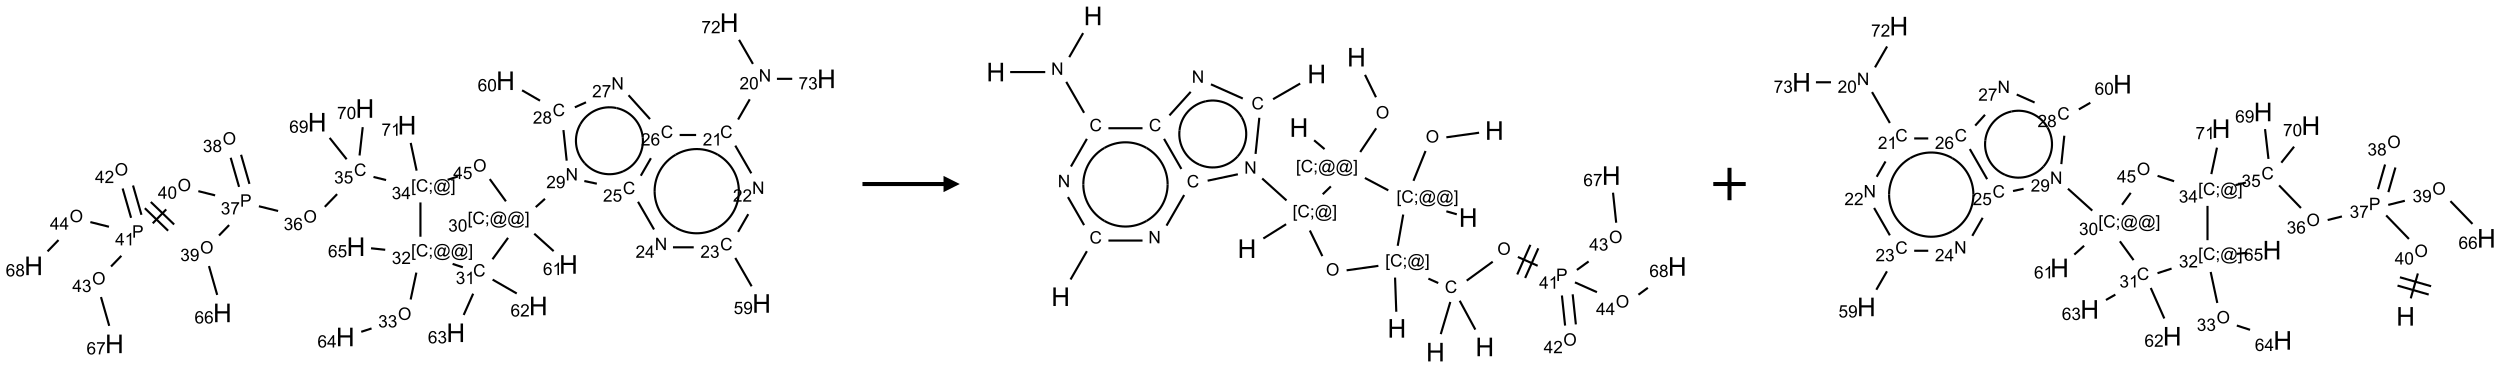 <?xml version="1.0" encoding="UTF-8"?>
<svg xmlns="http://www.w3.org/2000/svg" xmlns:xlink="http://www.w3.org/1999/xlink" width="1542" height="227" viewBox="0 0 1542 227">
<defs>
<g>
<g id="glyph-0-0">
<path d="M 1.332 0 L 1.332 -6.668 L 6.668 -6.668 L 6.668 0 Z M 1.5 -0.168 L 6.5 -0.168 L 6.5 -6.5 L 1.5 -6.5 Z M 1.5 -0.168 "/>
</g>
<g id="glyph-0-1">
<path d="M 0.812 0 L 0.812 -7.637 L 1.848 -7.637 L 5.859 -1.641 L 5.859 -7.637 L 6.828 -7.637 L 6.828 0 L 5.793 0 L 1.781 -6 L 1.781 0 Z M 0.812 0 "/>
</g>
<g id="glyph-0-2">
<path d="M 5.371 -0.902 L 5.371 0 L 0.324 0 C 0.316 -0.227 0.352 -0.441 0.434 -0.652 C 0.562 -0.996 0.766 -1.332 1.051 -1.668 C 1.332 -2 1.742 -2.387 2.277 -2.824 C 3.105 -3.504 3.668 -4.043 3.957 -4.441 C 4.25 -4.84 4.395 -5.215 4.395 -5.566 C 4.395 -5.938 4.262 -6.254 3.996 -6.508 C 3.73 -6.762 3.387 -6.891 2.957 -6.891 C 2.508 -6.891 2.145 -6.754 1.875 -6.484 C 1.605 -6.215 1.469 -5.84 1.465 -5.359 L 0.5 -5.457 C 0.566 -6.176 0.812 -6.727 1.246 -7.102 C 1.676 -7.477 2.254 -7.668 2.98 -7.668 C 3.711 -7.668 4.293 -7.465 4.719 -7.059 C 5.145 -6.652 5.359 -6.148 5.359 -5.547 C 5.359 -5.242 5.297 -4.941 5.172 -4.645 C 5.047 -4.352 4.84 -4.039 4.551 -3.715 C 4.262 -3.387 3.777 -2.938 3.105 -2.371 C 2.543 -1.898 2.18 -1.578 2.02 -1.41 C 1.859 -1.242 1.73 -1.07 1.625 -0.902 Z M 5.371 -0.902 "/>
</g>
<g id="glyph-0-3">
<path d="M 0.441 -3.766 C 0.441 -4.668 0.535 -5.395 0.723 -5.945 C 0.906 -6.496 1.184 -6.922 1.551 -7.219 C 1.918 -7.516 2.375 -7.668 2.934 -7.668 C 3.344 -7.668 3.703 -7.586 4.012 -7.418 C 4.32 -7.254 4.574 -7.016 4.777 -6.707 C 4.977 -6.395 5.137 -6.016 5.25 -5.57 C 5.363 -5.125 5.422 -4.523 5.422 -3.766 C 5.422 -2.871 5.328 -2.148 5.145 -1.598 C 4.961 -1.047 4.688 -0.621 4.32 -0.32 C 3.953 -0.02 3.492 0.129 2.934 0.129 C 2.195 0.129 1.617 -0.133 1.199 -0.66 C 0.695 -1.297 0.441 -2.332 0.441 -3.766 Z M 1.406 -3.766 C 1.406 -2.512 1.555 -1.68 1.848 -1.262 C 2.141 -0.848 2.5 -0.641 2.934 -0.641 C 3.363 -0.641 3.727 -0.848 4.02 -1.266 C 4.312 -1.684 4.457 -2.516 4.457 -3.766 C 4.457 -5.023 4.312 -5.859 4.02 -6.27 C 3.727 -6.684 3.359 -6.891 2.922 -6.891 C 2.492 -6.891 2.148 -6.707 1.891 -6.344 C 1.566 -5.879 1.406 -5.02 1.406 -3.766 Z M 1.406 -3.766 "/>
</g>
<g id="glyph-0-4">
<path d="M 6.27 -2.676 L 7.281 -2.422 C 7.07 -1.594 6.688 -0.961 6.137 -0.523 C 5.586 -0.086 4.914 0.129 4.121 0.129 C 3.297 0.129 2.629 -0.039 2.113 -0.371 C 1.598 -0.707 1.203 -1.191 0.934 -1.828 C 0.664 -2.465 0.531 -3.145 0.531 -3.875 C 0.531 -4.672 0.684 -5.363 0.988 -5.957 C 1.293 -6.547 1.723 -6.996 2.285 -7.305 C 2.844 -7.613 3.461 -7.766 4.137 -7.766 C 4.898 -7.766 5.543 -7.57 6.062 -7.184 C 6.582 -6.793 6.945 -6.246 7.152 -5.543 L 6.156 -5.309 C 5.98 -5.863 5.723 -6.266 5.387 -6.52 C 5.051 -6.773 4.625 -6.902 4.113 -6.902 C 3.527 -6.902 3.039 -6.762 2.645 -6.48 C 2.25 -6.199 1.973 -5.82 1.812 -5.348 C 1.652 -4.871 1.574 -4.383 1.574 -3.879 C 1.574 -3.23 1.668 -2.664 1.855 -2.18 C 2.047 -1.695 2.34 -1.332 2.738 -1.094 C 3.137 -0.855 3.57 -0.734 4.035 -0.734 C 4.602 -0.734 5.082 -0.898 5.473 -1.223 C 5.867 -1.551 6.133 -2.035 6.27 -2.676 Z M 6.27 -2.676 "/>
</g>
<g id="glyph-0-5">
<path d="M 3.973 0 L 3.035 0 L 3.035 -5.973 C 2.809 -5.758 2.516 -5.543 2.148 -5.328 C 1.781 -5.113 1.453 -4.953 1.16 -4.844 L 1.16 -5.75 C 1.684 -5.996 2.145 -6.297 2.535 -6.645 C 2.93 -6.996 3.207 -7.336 3.371 -7.668 L 3.973 -7.668 Z M 3.973 0 "/>
</g>
<g id="glyph-0-6">
<path d="M 0.449 -2.016 L 1.387 -2.141 C 1.492 -1.609 1.676 -1.227 1.934 -0.992 C 2.191 -0.758 2.508 -0.641 2.879 -0.641 C 3.32 -0.641 3.695 -0.793 3.996 -1.098 C 4.301 -1.402 4.453 -1.781 4.453 -2.234 C 4.453 -2.664 4.312 -3.02 4.031 -3.301 C 3.75 -3.578 3.391 -3.719 2.957 -3.719 C 2.781 -3.719 2.562 -3.684 2.297 -3.613 L 2.402 -4.438 C 2.465 -4.43 2.516 -4.426 2.551 -4.426 C 2.949 -4.426 3.312 -4.531 3.629 -4.738 C 3.949 -4.949 4.109 -5.27 4.109 -5.703 C 4.109 -6.047 3.992 -6.332 3.762 -6.559 C 3.527 -6.785 3.227 -6.895 2.859 -6.895 C 2.496 -6.895 2.191 -6.781 1.949 -6.551 C 1.707 -6.324 1.547 -5.98 1.48 -5.52 L 0.543 -5.688 C 0.656 -6.316 0.918 -6.805 1.324 -7.148 C 1.73 -7.492 2.234 -7.668 2.84 -7.668 C 3.254 -7.668 3.641 -7.578 3.988 -7.398 C 4.34 -7.219 4.609 -6.977 4.793 -6.668 C 4.98 -6.359 5.074 -6.031 5.074 -5.684 C 5.074 -5.352 4.984 -5.051 4.809 -4.781 C 4.629 -4.512 4.367 -4.297 4.02 -4.137 C 4.473 -4.031 4.824 -3.816 5.074 -3.488 C 5.324 -3.16 5.449 -2.75 5.449 -2.254 C 5.449 -1.59 5.203 -1.023 4.719 -0.559 C 4.234 -0.098 3.617 0.137 2.875 0.137 C 2.203 0.137 1.648 -0.062 1.207 -0.465 C 0.762 -0.863 0.512 -1.379 0.449 -2.016 Z M 0.449 -2.016 "/>
</g>
<g id="glyph-0-7">
<path d="M 0.441 -2 L 1.426 -2.082 C 1.5 -1.605 1.668 -1.242 1.934 -1.004 C 2.199 -0.762 2.52 -0.641 2.895 -0.641 C 3.348 -0.641 3.73 -0.812 4.043 -1.152 C 4.355 -1.492 4.512 -1.941 4.512 -2.504 C 4.512 -3.039 4.359 -3.461 4.059 -3.77 C 3.758 -4.078 3.367 -4.234 2.879 -4.234 C 2.578 -4.234 2.305 -4.164 2.062 -4.027 C 1.82 -3.891 1.629 -3.715 1.488 -3.496 L 0.609 -3.609 L 1.348 -7.531 L 5.145 -7.531 L 5.145 -6.637 L 2.098 -6.637 L 1.688 -4.582 C 2.145 -4.902 2.625 -5.062 3.129 -5.062 C 3.797 -5.062 4.359 -4.832 4.816 -4.371 C 5.277 -3.91 5.504 -3.312 5.504 -2.59 C 5.504 -1.898 5.305 -1.301 4.902 -0.797 C 4.41 -0.18 3.742 0.129 2.895 0.129 C 2.199 0.129 1.633 -0.062 1.195 -0.453 C 0.758 -0.844 0.504 -1.359 0.441 -2 Z M 0.441 -2 "/>
</g>
<g id="glyph-0-8">
<path d="M 0.582 -1.766 L 1.484 -1.848 C 1.562 -1.426 1.707 -1.117 1.922 -0.926 C 2.137 -0.734 2.414 -0.641 2.75 -0.641 C 3.039 -0.641 3.289 -0.707 3.508 -0.84 C 3.727 -0.973 3.902 -1.148 4.043 -1.367 C 4.18 -1.586 4.297 -1.887 4.391 -2.262 C 4.484 -2.637 4.531 -3.016 4.531 -3.406 C 4.531 -3.449 4.531 -3.512 4.527 -3.594 C 4.34 -3.297 4.082 -3.055 3.758 -2.867 C 3.434 -2.68 3.082 -2.59 2.703 -2.59 C 2.07 -2.59 1.535 -2.816 1.098 -3.277 C 0.66 -3.734 0.441 -4.34 0.441 -5.09 C 0.441 -5.863 0.672 -6.484 1.129 -6.957 C 1.586 -7.43 2.156 -7.668 2.844 -7.668 C 3.34 -7.668 3.793 -7.531 4.207 -7.266 C 4.617 -7 4.93 -6.617 5.145 -6.121 C 5.355 -5.629 5.465 -4.91 5.465 -3.973 C 5.465 -2.996 5.359 -2.223 5.145 -1.645 C 4.934 -1.066 4.617 -0.625 4.199 -0.324 C 3.781 -0.02 3.293 0.129 2.73 0.129 C 2.133 0.129 1.645 -0.035 1.266 -0.367 C 0.887 -0.699 0.66 -1.164 0.582 -1.766 Z M 4.422 -5.137 C 4.422 -5.676 4.277 -6.102 3.992 -6.418 C 3.707 -6.734 3.359 -6.891 2.957 -6.891 C 2.543 -6.891 2.18 -6.719 1.871 -6.379 C 1.562 -6.039 1.406 -5.598 1.406 -5.059 C 1.406 -4.57 1.555 -4.176 1.848 -3.871 C 2.141 -3.566 2.5 -3.418 2.934 -3.418 C 3.367 -3.418 3.723 -3.57 4.004 -3.871 C 4.281 -4.176 4.422 -4.598 4.422 -5.137 Z M 4.422 -5.137 "/>
</g>
<g id="glyph-0-9">
<path d="M 3.449 0 L 3.449 -1.828 L 0.137 -1.828 L 0.137 -2.688 L 3.621 -7.637 L 4.387 -7.637 L 4.387 -2.688 L 5.418 -2.688 L 5.418 -1.828 L 4.387 -1.828 L 4.387 0 Z M 3.449 -2.688 L 3.449 -6.129 L 1.059 -2.688 Z M 3.449 -2.688 "/>
</g>
<g id="glyph-0-10">
<path d="M 5.309 -5.766 L 4.375 -5.691 C 4.293 -6.059 4.172 -6.328 4.02 -6.496 C 3.766 -6.762 3.453 -6.895 3.082 -6.895 C 2.785 -6.895 2.523 -6.812 2.297 -6.645 C 2 -6.43 1.77 -6.117 1.598 -5.703 C 1.43 -5.289 1.34 -4.703 1.332 -3.938 C 1.559 -4.281 1.836 -4.535 2.16 -4.703 C 2.488 -4.871 2.828 -4.953 3.188 -4.953 C 3.812 -4.953 4.344 -4.723 4.785 -4.262 C 5.223 -3.801 5.441 -3.207 5.441 -2.48 C 5.441 -2 5.34 -1.555 5.133 -1.145 C 4.926 -0.73 4.641 -0.418 4.281 -0.199 C 3.922 0.02 3.512 0.129 3.051 0.129 C 2.27 0.129 1.633 -0.156 1.141 -0.73 C 0.648 -1.305 0.402 -2.254 0.402 -3.574 C 0.402 -5.051 0.672 -6.121 1.219 -6.793 C 1.695 -7.375 2.336 -7.668 3.141 -7.668 C 3.742 -7.668 4.234 -7.5 4.617 -7.16 C 5 -6.824 5.23 -6.359 5.309 -5.766 Z M 1.48 -2.473 C 1.48 -2.152 1.547 -1.844 1.684 -1.547 C 1.82 -1.25 2.016 -1.027 2.262 -0.871 C 2.508 -0.719 2.766 -0.641 3.035 -0.641 C 3.434 -0.641 3.773 -0.801 4.059 -1.121 C 4.344 -1.441 4.484 -1.875 4.484 -2.422 C 4.484 -2.949 4.344 -3.367 4.062 -3.668 C 3.781 -3.973 3.426 -4.125 3 -4.125 C 2.578 -4.125 2.219 -3.973 1.922 -3.668 C 1.625 -3.363 1.48 -2.969 1.48 -2.473 Z M 1.48 -2.473 "/>
</g>
<g id="glyph-0-11">
<path d="M 0.504 -6.637 L 0.504 -7.535 L 5.449 -7.535 L 5.449 -6.809 C 4.961 -6.289 4.48 -5.602 4.004 -4.746 C 3.527 -3.887 3.156 -3.004 2.895 -2.098 C 2.707 -1.461 2.59 -0.762 2.535 0 L 1.574 0 C 1.582 -0.602 1.703 -1.328 1.926 -2.176 C 2.152 -3.027 2.477 -3.848 2.898 -4.637 C 3.32 -5.426 3.77 -6.094 4.246 -6.637 Z M 0.504 -6.637 "/>
</g>
<g id="glyph-0-12">
<path d="M 1.887 -4.141 C 1.496 -4.281 1.207 -4.484 1.02 -4.75 C 0.832 -5.016 0.738 -5.328 0.738 -5.699 C 0.738 -6.254 0.938 -6.719 1.34 -7.098 C 1.738 -7.477 2.27 -7.668 2.934 -7.668 C 3.598 -7.668 4.137 -7.473 4.543 -7.086 C 4.949 -6.699 5.152 -6.227 5.152 -5.672 C 5.152 -5.316 5.059 -5.008 4.871 -4.746 C 4.688 -4.484 4.406 -4.281 4.027 -4.141 C 4.496 -3.988 4.852 -3.742 5.098 -3.402 C 5.34 -3.062 5.465 -2.656 5.465 -2.184 C 5.465 -1.531 5.234 -0.98 4.77 -0.535 C 4.309 -0.09 3.703 0.129 2.949 0.129 C 2.195 0.129 1.586 -0.094 1.125 -0.539 C 0.664 -0.984 0.434 -1.543 0.434 -2.207 C 0.434 -2.703 0.559 -3.121 0.809 -3.457 C 1.062 -3.793 1.422 -4.02 1.887 -4.141 Z M 1.699 -5.73 C 1.699 -5.367 1.812 -5.074 2.047 -4.844 C 2.281 -4.613 2.582 -4.5 2.953 -4.5 C 3.312 -4.5 3.609 -4.613 3.84 -4.84 C 4.07 -5.066 4.188 -5.348 4.188 -5.676 C 4.188 -6.02 4.07 -6.309 3.832 -6.543 C 3.594 -6.777 3.297 -6.895 2.941 -6.895 C 2.586 -6.895 2.289 -6.781 2.051 -6.551 C 1.816 -6.324 1.699 -6.047 1.699 -5.73 Z M 1.395 -2.203 C 1.395 -1.938 1.461 -1.676 1.586 -1.426 C 1.711 -1.176 1.902 -0.984 2.152 -0.848 C 2.402 -0.711 2.672 -0.641 2.957 -0.641 C 3.406 -0.641 3.777 -0.785 4.066 -1.074 C 4.359 -1.363 4.504 -1.727 4.504 -2.172 C 4.504 -2.625 4.355 -2.996 4.055 -3.293 C 3.754 -3.586 3.379 -3.734 2.926 -3.734 C 2.484 -3.734 2.121 -3.59 1.832 -3.297 C 1.543 -3.004 1.395 -2.641 1.395 -2.203 Z M 1.395 -2.203 "/>
</g>
<g id="glyph-0-13">
<path d="M 0.723 2.121 L 0.723 -7.637 L 2.793 -7.637 L 2.793 -6.859 L 1.66 -6.859 L 1.66 1.344 L 2.793 1.344 L 2.793 2.121 Z M 0.723 2.121 "/>
</g>
<g id="glyph-0-14">
<path d="M 0.949 -4.465 L 0.949 -5.531 L 2.016 -5.531 L 2.016 -4.465 Z M 0.949 0 L 0.949 -1.066 L 2.016 -1.066 L 2.016 0 C 2.016 0.391 1.945 0.711 1.809 0.949 C 1.668 1.191 1.449 1.379 1.145 1.512 L 0.887 1.109 C 1.082 1.023 1.23 0.895 1.324 0.727 C 1.418 0.559 1.469 0.316 1.48 0 Z M 0.949 0 "/>
</g>
<g id="glyph-0-15">
<path d="M 6.047 -0.848 C 5.82 -0.59 5.57 -0.379 5.289 -0.223 C 5.008 -0.062 4.73 0.016 4.449 0.016 C 4.141 0.016 3.84 -0.074 3.547 -0.254 C 3.254 -0.434 3.02 -0.715 2.836 -1.09 C 2.652 -1.465 2.562 -1.875 2.562 -2.324 C 2.562 -2.875 2.703 -3.43 2.988 -3.98 C 3.27 -4.535 3.621 -4.953 4.043 -5.23 C 4.461 -5.508 4.871 -5.645 5.266 -5.645 C 5.566 -5.645 5.855 -5.566 6.129 -5.41 C 6.402 -5.25 6.641 -5.012 6.84 -4.688 L 7.016 -5.496 L 7.949 -5.496 L 7.199 -2 C 7.094 -1.516 7.043 -1.246 7.043 -1.191 C 7.043 -1.098 7.078 -1.02 7.148 -0.949 C 7.219 -0.883 7.305 -0.848 7.406 -0.848 C 7.59 -0.848 7.832 -0.953 8.129 -1.168 C 8.527 -1.445 8.84 -1.816 9.07 -2.285 C 9.301 -2.75 9.418 -3.234 9.418 -3.73 C 9.418 -4.309 9.27 -4.852 8.973 -5.355 C 8.676 -5.859 8.23 -6.262 7.645 -6.562 C 7.055 -6.863 6.406 -7.016 5.691 -7.016 C 4.879 -7.016 4.137 -6.824 3.465 -6.445 C 2.793 -6.066 2.273 -5.52 1.902 -4.809 C 1.535 -4.098 1.348 -3.34 1.348 -2.527 C 1.348 -1.676 1.535 -0.941 1.902 -0.328 C 2.273 0.285 2.809 0.742 3.508 1.035 C 4.207 1.328 4.984 1.473 5.832 1.473 C 6.742 1.473 7.504 1.32 8.121 1.016 C 8.734 0.711 9.195 0.34 9.5 -0.098 L 10.441 -0.098 C 10.266 0.266 9.961 0.637 9.531 1.016 C 9.102 1.395 8.59 1.695 7.996 1.914 C 7.402 2.133 6.688 2.246 5.848 2.246 C 5.078 2.246 4.367 2.145 3.715 1.949 C 3.066 1.75 2.512 1.453 2.051 1.055 C 1.594 0.656 1.25 0.199 1.016 -0.316 C 0.723 -0.973 0.578 -1.684 0.578 -2.441 C 0.578 -3.289 0.75 -4.098 1.098 -4.863 C 1.523 -5.805 2.125 -6.527 2.902 -7.027 C 3.684 -7.527 4.629 -7.777 5.738 -7.777 C 6.602 -7.777 7.375 -7.602 8.059 -7.246 C 8.746 -6.895 9.285 -6.371 9.684 -5.672 C 10.02 -5.07 10.188 -4.418 10.188 -3.715 C 10.188 -2.707 9.832 -1.812 9.125 -1.031 C 8.492 -0.328 7.801 0.02 7.051 0.02 C 6.812 0.02 6.617 -0.016 6.473 -0.09 C 6.324 -0.16 6.215 -0.266 6.145 -0.402 C 6.102 -0.488 6.066 -0.637 6.047 -0.848 Z M 3.527 -2.262 C 3.527 -1.785 3.641 -1.414 3.863 -1.152 C 4.09 -0.887 4.348 -0.754 4.641 -0.754 C 4.836 -0.754 5.039 -0.812 5.254 -0.93 C 5.469 -1.047 5.676 -1.219 5.871 -1.449 C 6.066 -1.676 6.23 -1.969 6.355 -2.32 C 6.48 -2.672 6.543 -3.027 6.543 -3.379 C 6.543 -3.852 6.426 -4.219 6.191 -4.48 C 5.957 -4.738 5.672 -4.871 5.332 -4.871 C 5.109 -4.871 4.902 -4.812 4.707 -4.699 C 4.512 -4.586 4.32 -4.406 4.137 -4.156 C 3.953 -3.906 3.805 -3.602 3.691 -3.246 C 3.582 -2.887 3.527 -2.559 3.527 -2.262 Z M 3.527 -2.262 "/>
</g>
<g id="glyph-0-16">
<path d="M 2.27 2.121 L 0.203 2.121 L 0.203 1.344 L 1.332 1.344 L 1.332 -6.859 L 0.203 -6.859 L 0.203 -7.637 L 2.27 -7.637 Z M 2.27 2.121 "/>
</g>
<g id="glyph-0-17">
<path d="M 0.516 -3.719 C 0.516 -4.984 0.855 -5.977 1.535 -6.695 C 2.215 -7.414 3.094 -7.77 4.172 -7.77 C 4.875 -7.77 5.512 -7.602 6.078 -7.266 C 6.645 -6.93 7.074 -6.461 7.371 -5.855 C 7.668 -5.254 7.816 -4.57 7.816 -3.809 C 7.816 -3.035 7.66 -2.34 7.348 -1.73 C 7.035 -1.117 6.594 -0.656 6.02 -0.34 C 5.449 -0.027 4.828 0.129 4.168 0.129 C 3.449 0.129 2.805 -0.043 2.238 -0.391 C 1.672 -0.738 1.246 -1.211 0.953 -1.812 C 0.66 -2.414 0.516 -3.047 0.516 -3.719 Z M 1.559 -3.703 C 1.559 -2.781 1.805 -2.059 2.301 -1.527 C 2.793 -1 3.414 -0.734 4.16 -0.734 C 4.922 -0.734 5.547 -1 6.039 -1.535 C 6.531 -2.07 6.777 -2.828 6.777 -3.812 C 6.777 -4.434 6.672 -4.977 6.461 -5.441 C 6.25 -5.902 5.945 -6.262 5.539 -6.52 C 5.133 -6.773 4.68 -6.902 4.176 -6.902 C 3.461 -6.902 2.848 -6.656 2.332 -6.164 C 1.816 -5.672 1.559 -4.852 1.559 -3.703 Z M 1.559 -3.703 "/>
</g>
<g id="glyph-0-18">
<path d="M 0.824 0 L 0.824 -7.637 L 3.703 -7.637 C 4.211 -7.637 4.598 -7.609 4.863 -7.562 C 5.238 -7.5 5.555 -7.383 5.809 -7.207 C 6.062 -7.031 6.266 -6.785 6.418 -6.469 C 6.574 -6.152 6.652 -5.805 6.652 -5.426 C 6.652 -4.777 6.445 -4.227 6.031 -3.777 C 5.617 -3.328 4.871 -3.105 3.793 -3.105 L 1.832 -3.105 L 1.832 0 Z M 1.832 -4.004 L 3.809 -4.004 C 4.461 -4.004 4.922 -4.125 5.199 -4.371 C 5.473 -4.613 5.609 -4.953 5.609 -5.395 C 5.609 -5.715 5.527 -5.988 5.367 -6.215 C 5.207 -6.441 4.992 -6.594 4.73 -6.668 C 4.559 -6.711 4.246 -6.734 3.785 -6.734 L 1.832 -6.734 Z M 1.832 -4.004 "/>
</g>
<g id="glyph-1-0">
<path d="M 2 0 L 2 -10 L 10 -10 L 10 0 Z M 2.25 -0.25 L 9.75 -0.25 L 9.75 -9.75 L 2.25 -9.75 Z M 2.25 -0.25 "/>
</g>
<g id="glyph-1-1">
<path d="M 1.281 0 L 1.281 -11.453 L 2.797 -11.453 L 2.797 -6.75 L 8.75 -6.75 L 8.75 -11.453 L 10.266 -11.453 L 10.266 0 L 8.75 0 L 8.75 -5.398 L 2.797 -5.398 L 2.797 0 Z M 1.281 0 "/>
</g>
</g>
</defs>
<path fill="none" stroke-width="0.033" stroke-linecap="butt" stroke-linejoin="miter" stroke="rgb(0%, 0%, 0%)" stroke-opacity="1" stroke-miterlimit="10" d="M 11.043 1.182 L 10.863 1.494 " transform="matrix(40, 0, 0, 40, 20.729, 13.982)"/>
<path fill="none" stroke-width="0.033" stroke-linecap="butt" stroke-linejoin="miter" stroke="rgb(0%, 0%, 0%)" stroke-opacity="1" stroke-miterlimit="10" d="M 10.82 1.896 L 11.067 2.323 " transform="matrix(40, 0, 0, 40, 20.729, 13.982)"/>
<path fill="none" stroke-width="0.033" stroke-linecap="butt" stroke-linejoin="miter" stroke="rgb(0%, 0%, 0%)" stroke-opacity="1" stroke-miterlimit="10" d="M 11.02 2.953 L 10.863 3.226 " transform="matrix(40, 0, 0, 40, 20.729, 13.982)"/>
<path fill="none" stroke-width="0.033" stroke-linecap="butt" stroke-linejoin="miter" stroke="rgb(0%, 0%, 0%)" stroke-opacity="1" stroke-miterlimit="10" d="M 10.82 3.628 L 11.072 4.065 " transform="matrix(40, 0, 0, 40, 20.729, 13.982)"/>
<path fill="none" stroke-width="0.033" stroke-linecap="butt" stroke-linejoin="miter" stroke="rgb(0%, 0%, 0%)" stroke-opacity="1" stroke-miterlimit="10" d="M 10.179 3.464 L 9.859 3.464 " transform="matrix(40, 0, 0, 40, 20.729, 13.982)"/>
<path fill="none" stroke-width="0.033" stroke-linecap="butt" stroke-linejoin="miter" stroke="rgb(0%, 0%, 0%)" stroke-opacity="1" stroke-miterlimit="10" d="M 9.567 3.189 L 9.32 2.762 " transform="matrix(40, 0, 0, 40, 20.729, 13.982)"/>
<path fill="none" stroke-width="0.033" stroke-linecap="butt" stroke-linejoin="miter" stroke="rgb(0%, 0%, 0%)" stroke-opacity="1" stroke-miterlimit="10" d="M 9.363 2.36 L 9.519 2.09 " transform="matrix(40, 0, 0, 40, 20.729, 13.982)"/>
<path fill="none" stroke-width="0.033" stroke-linecap="butt" stroke-linejoin="miter" stroke="rgb(0%, 0%, 0%)" stroke-opacity="1" stroke-miterlimit="10" d="M 9.962 1.732 L 10.216 1.732 " transform="matrix(40, 0, 0, 40, 20.729, 13.982)"/>
<path fill="none" stroke-width="0.033" stroke-linecap="butt" stroke-linejoin="miter" stroke="rgb(0%, 0%, 0%)" stroke-opacity="1" stroke-miterlimit="10" d="M 9.505 1.487 L 9.174 1.119 " transform="matrix(40, 0, 0, 40, 20.729, 13.982)"/>
<path fill="none" stroke-width="0.033" stroke-linecap="butt" stroke-linejoin="miter" stroke="rgb(0%, 0%, 0%)" stroke-opacity="1" stroke-miterlimit="10" d="M 8.518 1.228 L 8.346 1.305 " transform="matrix(40, 0, 0, 40, 20.729, 13.982)"/>
<path fill="none" stroke-width="0.033" stroke-linecap="butt" stroke-linejoin="miter" stroke="rgb(0%, 0%, 0%)" stroke-opacity="1" stroke-miterlimit="10" d="M 7.809 1.203 L 7.532 1.043 " transform="matrix(40, 0, 0, 40, 20.729, 13.982)"/>
<path fill="none" stroke-width="0.033" stroke-linecap="butt" stroke-linejoin="miter" stroke="rgb(0%, 0%, 0%)" stroke-opacity="1" stroke-miterlimit="10" d="M 8.17 1.656 L 8.22 2.128 " transform="matrix(40, 0, 0, 40, 20.729, 13.982)"/>
<path fill="none" stroke-width="0.033" stroke-linecap="butt" stroke-linejoin="miter" stroke="rgb(0%, 0%, 0%)" stroke-opacity="1" stroke-miterlimit="10" d="M 8.492 2.442 L 8.685 2.483 " transform="matrix(40, 0, 0, 40, 20.729, 13.982)"/>
<path fill="none" stroke-width="0.033" stroke-linecap="butt" stroke-linejoin="miter" stroke="rgb(0%, 0%, 0%)" stroke-opacity="1" stroke-miterlimit="10" d="M 7.885 2.716 L 7.743 2.844 " transform="matrix(40, 0, 0, 40, 20.729, 13.982)"/>
<path fill="none" stroke-width="0.033" stroke-linecap="butt" stroke-linejoin="miter" stroke="rgb(0%, 0%, 0%)" stroke-opacity="1" stroke-miterlimit="10" d="M 7.72 3.254 L 8.019 3.523 " transform="matrix(40, 0, 0, 40, 20.729, 13.982)"/>
<path fill="none" stroke-width="0.033" stroke-linecap="butt" stroke-linejoin="miter" stroke="rgb(0%, 0%, 0%)" stroke-opacity="1" stroke-miterlimit="10" d="M 7.316 3.318 L 7.076 3.648 " transform="matrix(40, 0, 0, 40, 20.729, 13.982)"/>
<path fill="none" stroke-width="0.033" stroke-linecap="butt" stroke-linejoin="miter" stroke="rgb(0%, 0%, 0%)" stroke-opacity="1" stroke-miterlimit="10" d="M 7.078 3.962 L 7.45 4.176 " transform="matrix(40, 0, 0, 40, 20.729, 13.982)"/>
<path fill="none" stroke-width="0.033" stroke-linecap="butt" stroke-linejoin="miter" stroke="rgb(0%, 0%, 0%)" stroke-opacity="1" stroke-miterlimit="10" d="M 6.778 4.179 L 6.632 4.507 " transform="matrix(40, 0, 0, 40, 20.729, 13.982)"/>
<path fill="none" stroke-width="0.033" stroke-linecap="butt" stroke-linejoin="miter" stroke="rgb(0%, 0%, 0%)" stroke-opacity="1" stroke-miterlimit="10" d="M 6.619 3.772 L 6.461 3.72 " transform="matrix(40, 0, 0, 40, 20.729, 13.982)"/>
<path fill="none" stroke-width="0.033" stroke-linecap="butt" stroke-linejoin="miter" stroke="rgb(0%, 0%, 0%)" stroke-opacity="1" stroke-miterlimit="10" d="M 5.902 3.854 L 5.814 4.269 " transform="matrix(40, 0, 0, 40, 20.729, 13.982)"/>
<path fill="none" stroke-width="0.033" stroke-linecap="butt" stroke-linejoin="miter" stroke="rgb(0%, 0%, 0%)" stroke-opacity="1" stroke-miterlimit="10" d="M 5.211 4.715 L 5.052 4.767 " transform="matrix(40, 0, 0, 40, 20.729, 13.982)"/>
<path fill="none" stroke-width="0.033" stroke-linecap="butt" stroke-linejoin="miter" stroke="rgb(0%, 0%, 0%)" stroke-opacity="1" stroke-miterlimit="10" d="M 5.422 3.502 L 5.203 3.479 " transform="matrix(40, 0, 0, 40, 20.729, 13.982)"/>
<path fill="none" stroke-width="0.033" stroke-linecap="butt" stroke-linejoin="miter" stroke="rgb(0%, 0%, 0%)" stroke-opacity="1" stroke-miterlimit="10" d="M 5.965 3.301 L 5.965 2.772 " transform="matrix(40, 0, 0, 40, 20.729, 13.982)"/>
<path fill="none" stroke-width="0.033" stroke-linecap="butt" stroke-linejoin="miter" stroke="rgb(0%, 0%, 0%)" stroke-opacity="1" stroke-miterlimit="10" d="M 5.435 2.427 L 5.241 2.379 " transform="matrix(40, 0, 0, 40, 20.729, 13.982)"/>
<path fill="none" stroke-width="0.033" stroke-linecap="butt" stroke-linejoin="miter" stroke="rgb(0%, 0%, 0%)" stroke-opacity="1" stroke-miterlimit="10" d="M 4.68 2.644 L 4.49 2.84 " transform="matrix(40, 0, 0, 40, 20.729, 13.982)"/>
<path fill="none" stroke-width="0.033" stroke-linecap="butt" stroke-linejoin="miter" stroke="rgb(0%, 0%, 0%)" stroke-opacity="1" stroke-miterlimit="10" d="M 3.77 2.904 L 3.474 2.831 " transform="matrix(40, 0, 0, 40, 20.729, 13.982)"/>
<path fill="none" stroke-width="0.033" stroke-linecap="butt" stroke-linejoin="miter" stroke="rgb(0%, 0%, 0%)" stroke-opacity="1" stroke-miterlimit="10" d="M 3.328 2.486 L 3.199 2.037 " transform="matrix(40, 0, 0, 40, 20.729, 13.982)"/>
<path fill="none" stroke-width="0.033" stroke-linecap="butt" stroke-linejoin="miter" stroke="rgb(0%, 0%, 0%)" stroke-opacity="1" stroke-miterlimit="10" d="M 3.168 2.532 L 3.039 2.083 " transform="matrix(40, 0, 0, 40, 20.729, 13.982)"/>
<path fill="none" stroke-width="0.033" stroke-linecap="butt" stroke-linejoin="miter" stroke="rgb(0%, 0%, 0%)" stroke-opacity="1" stroke-miterlimit="10" d="M 3.015 3.121 L 2.859 3.282 " transform="matrix(40, 0, 0, 40, 20.729, 13.982)"/>
<path fill="none" stroke-width="0.033" stroke-linecap="butt" stroke-linejoin="miter" stroke="rgb(0%, 0%, 0%)" stroke-opacity="1" stroke-miterlimit="10" d="M 2.704 3.753 L 2.831 4.198 " transform="matrix(40, 0, 0, 40, 20.729, 13.982)"/>
<path fill="none" stroke-width="0.033" stroke-linecap="butt" stroke-linejoin="miter" stroke="rgb(0%, 0%, 0%)" stroke-opacity="1" stroke-miterlimit="10" d="M 2.799 2.663 L 2.54 2.598 " transform="matrix(40, 0, 0, 40, 20.729, 13.982)"/>
<path fill="none" stroke-width="0.033" stroke-linecap="butt" stroke-linejoin="miter" stroke="rgb(0%, 0%, 0%)" stroke-opacity="1" stroke-miterlimit="10" d="M 2.045 2.879 L 1.837 3.094 " transform="matrix(40, 0, 0, 40, 20.729, 13.982)"/>
<path fill="none" stroke-width="0.033" stroke-linecap="butt" stroke-linejoin="miter" stroke="rgb(0%, 0%, 0%)" stroke-opacity="1" stroke-miterlimit="10" d="M 1.715 2.861 L 2.074 3.208 " transform="matrix(40, 0, 0, 40, 20.729, 13.982)"/>
<path fill="none" stroke-width="0.033" stroke-linecap="butt" stroke-linejoin="miter" stroke="rgb(0%, 0%, 0%)" stroke-opacity="1" stroke-miterlimit="10" d="M 1.807 2.765 L 2.167 3.112 " transform="matrix(40, 0, 0, 40, 20.729, 13.982)"/>
<path fill="none" stroke-width="0.033" stroke-linecap="butt" stroke-linejoin="miter" stroke="rgb(0%, 0%, 0%)" stroke-opacity="1" stroke-miterlimit="10" d="M 1.663 2.963 L 1.533 2.511 " transform="matrix(40, 0, 0, 40, 20.729, 13.982)"/>
<path fill="none" stroke-width="0.033" stroke-linecap="butt" stroke-linejoin="miter" stroke="rgb(0%, 0%, 0%)" stroke-opacity="1" stroke-miterlimit="10" d="M 1.503 3.009 L 1.373 2.557 " transform="matrix(40, 0, 0, 40, 20.729, 13.982)"/>
<path fill="none" stroke-width="0.033" stroke-linecap="butt" stroke-linejoin="miter" stroke="rgb(0%, 0%, 0%)" stroke-opacity="1" stroke-miterlimit="10" d="M 1.353 3.595 L 1.194 3.76 " transform="matrix(40, 0, 0, 40, 20.729, 13.982)"/>
<path fill="none" stroke-width="0.033" stroke-linecap="butt" stroke-linejoin="miter" stroke="rgb(0%, 0%, 0%)" stroke-opacity="1" stroke-miterlimit="10" d="M 1.039 4.231 L 1.166 4.675 " transform="matrix(40, 0, 0, 40, 20.729, 13.982)"/>
<path fill="none" stroke-width="0.033" stroke-linecap="butt" stroke-linejoin="miter" stroke="rgb(0%, 0%, 0%)" stroke-opacity="1" stroke-miterlimit="10" d="M 1.162 3.147 L 0.875 3.075 " transform="matrix(40, 0, 0, 40, 20.729, 13.982)"/>
<path fill="none" stroke-width="0.033" stroke-linecap="butt" stroke-linejoin="miter" stroke="rgb(0%, 0%, 0%)" stroke-opacity="1" stroke-miterlimit="10" d="M 0.384 3.352 L 0.215 3.527 " transform="matrix(40, 0, 0, 40, 20.729, 13.982)"/>
<path fill="none" stroke-width="0.033" stroke-linecap="butt" stroke-linejoin="miter" stroke="rgb(0%, 0%, 0%)" stroke-opacity="1" stroke-miterlimit="10" d="M 4.827 2.106 L 4.565 1.777 " transform="matrix(40, 0, 0, 40, 20.729, 13.982)"/>
<path fill="none" stroke-width="0.033" stroke-linecap="butt" stroke-linejoin="miter" stroke="rgb(0%, 0%, 0%)" stroke-opacity="1" stroke-miterlimit="10" d="M 5.026 2.048 L 5.075 1.611 " transform="matrix(40, 0, 0, 40, 20.729, 13.982)"/>
<path fill="none" stroke-width="0.033" stroke-linecap="butt" stroke-linejoin="miter" stroke="rgb(0%, 0%, 0%)" stroke-opacity="1" stroke-miterlimit="10" d="M 5.906 2.282 L 5.815 1.854 " transform="matrix(40, 0, 0, 40, 20.729, 13.982)"/>
<path fill="none" stroke-width="0.033" stroke-linecap="butt" stroke-linejoin="miter" stroke="rgb(0%, 0%, 0%)" stroke-opacity="1" stroke-miterlimit="10" d="M 6.384 2.423 L 6.543 2.372 " transform="matrix(40, 0, 0, 40, 20.729, 13.982)"/>
<path fill="none" stroke-width="0.033" stroke-linecap="butt" stroke-linejoin="miter" stroke="rgb(0%, 0%, 0%)" stroke-opacity="1" stroke-miterlimit="10" d="M 7.034 2.412 L 7.283 2.755 " transform="matrix(40, 0, 0, 40, 20.729, 13.982)"/>
<path fill="none" stroke-width="0.033" stroke-linecap="butt" stroke-linejoin="miter" stroke="rgb(0%, 0%, 0%)" stroke-opacity="1" stroke-miterlimit="10" d="M 11.092 0.636 L 10.878 0.265 " transform="matrix(40, 0, 0, 40, 20.729, 13.982)"/>
<path fill="none" stroke-width="0.033" stroke-linecap="butt" stroke-linejoin="miter" stroke="rgb(0%, 0%, 0%)" stroke-opacity="1" stroke-miterlimit="10" d="M 11.462 0.866 L 11.698 0.866 " transform="matrix(40, 0, 0, 40, 20.729, 13.982)"/>
<path fill="none" stroke-width="0.033" stroke-linecap="butt" stroke-linejoin="miter" stroke="rgb(0%, 0%, 0%)" stroke-opacity="1" stroke-miterlimit="10" d="M 10.55 2.036 C 10.751 2.152 10.875 2.366 10.875 2.598 " transform="matrix(40, 0, 0, 40, 20.729, 13.982)"/>
<path fill="none" stroke-width="0.033" stroke-linecap="butt" stroke-linejoin="miter" stroke="rgb(0%, 0%, 0%)" stroke-opacity="1" stroke-miterlimit="10" d="M 9.901 2.036 C 10.102 1.92 10.349 1.92 10.55 2.036 " transform="matrix(40, 0, 0, 40, 20.729, 13.982)"/>
<path fill="none" stroke-width="0.033" stroke-linecap="butt" stroke-linejoin="miter" stroke="rgb(0%, 0%, 0%)" stroke-opacity="1" stroke-miterlimit="10" d="M 9.576 2.598 C 9.576 2.366 9.7 2.152 9.901 2.036 " transform="matrix(40, 0, 0, 40, 20.729, 13.982)"/>
<path fill="none" stroke-width="0.033" stroke-linecap="butt" stroke-linejoin="miter" stroke="rgb(0%, 0%, 0%)" stroke-opacity="1" stroke-miterlimit="10" d="M 9.901 3.161 C 9.7 3.045 9.576 2.83 9.576 2.598 " transform="matrix(40, 0, 0, 40, 20.729, 13.982)"/>
<path fill="none" stroke-width="0.033" stroke-linecap="butt" stroke-linejoin="miter" stroke="rgb(0%, 0%, 0%)" stroke-opacity="1" stroke-miterlimit="10" d="M 10.55 3.161 C 10.349 3.277 10.102 3.277 9.901 3.161 " transform="matrix(40, 0, 0, 40, 20.729, 13.982)"/>
<path fill="none" stroke-width="0.033" stroke-linecap="butt" stroke-linejoin="miter" stroke="rgb(0%, 0%, 0%)" stroke-opacity="1" stroke-miterlimit="10" d="M 10.875 2.598 C 10.875 2.83 10.751 3.045 10.55 3.161 " transform="matrix(40, 0, 0, 40, 20.729, 13.982)"/>
<path fill="none" stroke-width="0.033" stroke-linecap="butt" stroke-linejoin="miter" stroke="rgb(0%, 0%, 0%)" stroke-opacity="1" stroke-miterlimit="10" d="M 9.393 1.767 C 9.416 1.989 9.294 2.202 9.089 2.293 " transform="matrix(40, 0, 0, 40, 20.729, 13.982)"/>
<path fill="none" stroke-width="0.033" stroke-linecap="butt" stroke-linejoin="miter" stroke="rgb(0%, 0%, 0%)" stroke-opacity="1" stroke-miterlimit="10" d="M 8.987 1.316 C 9.205 1.363 9.369 1.545 9.393 1.767 " transform="matrix(40, 0, 0, 40, 20.729, 13.982)"/>
<path fill="none" stroke-width="0.033" stroke-linecap="butt" stroke-linejoin="miter" stroke="rgb(0%, 0%, 0%)" stroke-opacity="1" stroke-miterlimit="10" d="M 8.432 1.563 C 8.544 1.369 8.768 1.27 8.987 1.316 " transform="matrix(40, 0, 0, 40, 20.729, 13.982)"/>
<path fill="none" stroke-width="0.033" stroke-linecap="butt" stroke-linejoin="miter" stroke="rgb(0%, 0%, 0%)" stroke-opacity="1" stroke-miterlimit="10" d="M 8.496 2.166 C 8.346 2 8.32 1.757 8.432 1.563 " transform="matrix(40, 0, 0, 40, 20.729, 13.982)"/>
<path fill="none" stroke-width="0.033" stroke-linecap="butt" stroke-linejoin="miter" stroke="rgb(0%, 0%, 0%)" stroke-opacity="1" stroke-miterlimit="10" d="M 9.089 2.293 C 8.885 2.383 8.645 2.332 8.496 2.166 " transform="matrix(40, 0, 0, 40, 20.729, 13.982)"/>
<g fill="rgb(0%, 0%, 0%)" fill-opacity="1">
<use xlink:href="#glyph-0-1" x="467.977" y="50.336"/>
</g>
<g fill="rgb(0%, 0%, 0%)" fill-opacity="1">
<use xlink:href="#glyph-0-2" x="456.102" y="55.105"/>
<use xlink:href="#glyph-0-3" x="462.034" y="55.105"/>
</g>
<g fill="rgb(0%, 0%, 0%)" fill-opacity="1">
<use xlink:href="#glyph-0-4" x="444.148" y="85.109"/>
</g>
<g fill="rgb(0%, 0%, 0%)" fill-opacity="1">
<use xlink:href="#glyph-0-2" x="433.438" y="89.746"/>
<use xlink:href="#glyph-0-5" x="439.37" y="89.746"/>
</g>
<g fill="rgb(0%, 0%, 0%)" fill-opacity="1">
<use xlink:href="#glyph-0-1" x="463.867" y="119.617"/>
</g>
<g fill="rgb(0%, 0%, 0%)" fill-opacity="1">
<use xlink:href="#glyph-0-2" x="452.043" y="124.387"/>
<use xlink:href="#glyph-0-2" x="457.975" y="124.387"/>
</g>
<g fill="rgb(0%, 0%, 0%)" fill-opacity="1">
<use xlink:href="#glyph-0-4" x="444.148" y="154.391"/>
</g>
<g fill="rgb(0%, 0%, 0%)" fill-opacity="1">
<use xlink:href="#glyph-0-2" x="431.965" y="159.027"/>
<use xlink:href="#glyph-0-6" x="437.897" y="159.027"/>
</g>
<g fill="rgb(0%, 0%, 0%)" fill-opacity="1">
<use xlink:href="#glyph-1-1" x="463.969" y="192.914"/>
</g>
<g fill="rgb(0%, 0%, 0%)" fill-opacity="1">
<use xlink:href="#glyph-0-7" x="452.516" y="193.707"/>
<use xlink:href="#glyph-0-8" x="458.448" y="193.707"/>
</g>
<g fill="rgb(0%, 0%, 0%)" fill-opacity="1">
<use xlink:href="#glyph-0-1" x="403.867" y="154.258"/>
</g>
<g fill="rgb(0%, 0%, 0%)" fill-opacity="1">
<use xlink:href="#glyph-0-2" x="391.996" y="159.027"/>
<use xlink:href="#glyph-0-9" x="397.928" y="159.027"/>
</g>
<g fill="rgb(0%, 0%, 0%)" fill-opacity="1">
<use xlink:href="#glyph-0-4" x="384.148" y="119.75"/>
</g>
<g fill="rgb(0%, 0%, 0%)" fill-opacity="1">
<use xlink:href="#glyph-0-2" x="371.906" y="124.387"/>
<use xlink:href="#glyph-0-7" x="377.839" y="124.387"/>
</g>
<g fill="rgb(0%, 0%, 0%)" fill-opacity="1">
<use xlink:href="#glyph-0-4" x="407.523" y="85.109"/>
</g>
<g fill="rgb(0%, 0%, 0%)" fill-opacity="1">
<use xlink:href="#glyph-0-2" x="395.344" y="89.746"/>
<use xlink:href="#glyph-0-10" x="401.276" y="89.746"/>
</g>
<g fill="rgb(0%, 0%, 0%)" fill-opacity="1">
<use xlink:href="#glyph-0-1" x="377.102" y="55.25"/>
</g>
<g fill="rgb(0%, 0%, 0%)" fill-opacity="1">
<use xlink:href="#glyph-0-2" x="365.199" y="60.02"/>
<use xlink:href="#glyph-0-11" x="371.132" y="60.02"/>
</g>
<g fill="rgb(0%, 0%, 0%)" fill-opacity="1">
<use xlink:href="#glyph-0-4" x="340.84" y="71.652"/>
</g>
<g fill="rgb(0%, 0%, 0%)" fill-opacity="1">
<use xlink:href="#glyph-0-2" x="328.641" y="76.289"/>
<use xlink:href="#glyph-0-12" x="334.573" y="76.289"/>
</g>
<g fill="rgb(0%, 0%, 0%)" fill-opacity="1">
<use xlink:href="#glyph-1-1" x="306.02" y="55.535"/>
</g>
<g fill="rgb(0%, 0%, 0%)" fill-opacity="1">
<use xlink:href="#glyph-0-10" x="294.613" y="56.328"/>
<use xlink:href="#glyph-0-3" x="300.546" y="56.328"/>
</g>
<g fill="rgb(0%, 0%, 0%)" fill-opacity="1">
<use xlink:href="#glyph-0-1" x="348.852" y="111.301"/>
</g>
<g fill="rgb(0%, 0%, 0%)" fill-opacity="1">
<use xlink:href="#glyph-0-2" x="336.934" y="116.07"/>
<use xlink:href="#glyph-0-8" x="342.866" y="116.07"/>
</g>
<g fill="rgb(0%, 0%, 0%)" fill-opacity="1">
<use xlink:href="#glyph-0-13" x="288.391" y="138.207"/>
<use xlink:href="#glyph-0-4" x="291.354" y="138.207"/>
<use xlink:href="#glyph-0-14" x="299.057" y="138.207"/>
<use xlink:href="#glyph-0-15" x="302.021" y="138.207"/>
<use xlink:href="#glyph-0-15" x="312.849" y="138.207"/>
<use xlink:href="#glyph-0-16" x="323.677" y="138.207"/>
</g>
<g fill="rgb(0%, 0%, 0%)" fill-opacity="1">
<use xlink:href="#glyph-0-6" x="276.43" y="142.836"/>
<use xlink:href="#glyph-0-3" x="282.362" y="142.836"/>
</g>
<g fill="rgb(0%, 0%, 0%)" fill-opacity="1">
<use xlink:href="#glyph-1-1" x="344.844" y="168.848"/>
</g>
<g fill="rgb(0%, 0%, 0%)" fill-opacity="1">
<use xlink:href="#glyph-0-10" x="334.883" y="169.641"/>
<use xlink:href="#glyph-0-5" x="340.815" y="169.641"/>
</g>
<g fill="rgb(0%, 0%, 0%)" fill-opacity="1">
<use xlink:href="#glyph-0-4" x="291.785" y="170.559"/>
</g>
<g fill="rgb(0%, 0%, 0%)" fill-opacity="1">
<use xlink:href="#glyph-0-6" x="281.074" y="175.195"/>
<use xlink:href="#glyph-0-5" x="287.007" y="175.195"/>
</g>
<g fill="rgb(0%, 0%, 0%)" fill-opacity="1">
<use xlink:href="#glyph-1-1" x="326.246" y="194.441"/>
</g>
<g fill="rgb(0%, 0%, 0%)" fill-opacity="1">
<use xlink:href="#glyph-0-10" x="314.891" y="195.234"/>
<use xlink:href="#glyph-0-2" x="320.823" y="195.234"/>
</g>
<g fill="rgb(0%, 0%, 0%)" fill-opacity="1">
<use xlink:href="#glyph-1-1" x="275.336" y="210.984"/>
</g>
<g fill="rgb(0%, 0%, 0%)" fill-opacity="1">
<use xlink:href="#glyph-0-10" x="263.902" y="211.777"/>
<use xlink:href="#glyph-0-6" x="269.835" y="211.777"/>
</g>
<g fill="rgb(0%, 0%, 0%)" fill-opacity="1">
<use xlink:href="#glyph-0-13" x="253.547" y="158.207"/>
<use xlink:href="#glyph-0-4" x="256.51" y="158.207"/>
<use xlink:href="#glyph-0-14" x="264.214" y="158.207"/>
<use xlink:href="#glyph-0-15" x="267.177" y="158.207"/>
<use xlink:href="#glyph-0-15" x="278.005" y="158.207"/>
<use xlink:href="#glyph-0-16" x="288.833" y="158.207"/>
</g>
<g fill="rgb(0%, 0%, 0%)" fill-opacity="1">
<use xlink:href="#glyph-0-6" x="241.637" y="162.836"/>
<use xlink:href="#glyph-0-2" x="247.569" y="162.836"/>
</g>
<g fill="rgb(0%, 0%, 0%)" fill-opacity="1">
<use xlink:href="#glyph-0-17" x="245.441" y="197.328"/>
</g>
<g fill="rgb(0%, 0%, 0%)" fill-opacity="1">
<use xlink:href="#glyph-0-6" x="233.242" y="201.961"/>
<use xlink:href="#glyph-0-6" x="239.174" y="201.961"/>
</g>
<g fill="rgb(0%, 0%, 0%)" fill-opacity="1">
<use xlink:href="#glyph-1-1" x="207.203" y="213.57"/>
</g>
<g fill="rgb(0%, 0%, 0%)" fill-opacity="1">
<use xlink:href="#glyph-0-10" x="195.801" y="214.359"/>
<use xlink:href="#glyph-0-9" x="201.733" y="214.359"/>
</g>
<g fill="rgb(0%, 0%, 0%)" fill-opacity="1">
<use xlink:href="#glyph-1-1" x="213.781" y="157.902"/>
</g>
<g fill="rgb(0%, 0%, 0%)" fill-opacity="1">
<use xlink:href="#glyph-0-10" x="202.289" y="158.691"/>
<use xlink:href="#glyph-0-7" x="208.221" y="158.691"/>
</g>
<g fill="rgb(0%, 0%, 0%)" fill-opacity="1">
<use xlink:href="#glyph-0-13" x="253.547" y="118.207"/>
<use xlink:href="#glyph-0-4" x="256.51" y="118.207"/>
<use xlink:href="#glyph-0-14" x="264.214" y="118.207"/>
<use xlink:href="#glyph-0-15" x="267.177" y="118.207"/>
<use xlink:href="#glyph-0-16" x="278.005" y="118.207"/>
</g>
<g fill="rgb(0%, 0%, 0%)" fill-opacity="1">
<use xlink:href="#glyph-0-6" x="241.59" y="122.836"/>
<use xlink:href="#glyph-0-9" x="247.522" y="122.836"/>
</g>
<g fill="rgb(0%, 0%, 0%)" fill-opacity="1">
<use xlink:href="#glyph-0-4" x="218.305" y="108.523"/>
</g>
<g fill="rgb(0%, 0%, 0%)" fill-opacity="1">
<use xlink:href="#glyph-0-6" x="206.062" y="113.156"/>
<use xlink:href="#glyph-0-7" x="211.995" y="113.156"/>
</g>
<g fill="rgb(0%, 0%, 0%)" fill-opacity="1">
<use xlink:href="#glyph-0-17" x="187.16" y="137.301"/>
</g>
<g fill="rgb(0%, 0%, 0%)" fill-opacity="1">
<use xlink:href="#glyph-0-6" x="174.965" y="141.934"/>
<use xlink:href="#glyph-0-10" x="180.897" y="141.934"/>
</g>
<g fill="rgb(0%, 0%, 0%)" fill-opacity="1">
<use xlink:href="#glyph-0-18" x="148.039" y="127.484"/>
</g>
<g fill="rgb(0%, 0%, 0%)" fill-opacity="1">
<use xlink:href="#glyph-0-6" x="136.148" y="132.254"/>
<use xlink:href="#glyph-0-11" x="142.081" y="132.254"/>
</g>
<g fill="rgb(0%, 0%, 0%)" fill-opacity="1">
<use xlink:href="#glyph-0-17" x="137.324" y="89.172"/>
</g>
<g fill="rgb(0%, 0%, 0%)" fill-opacity="1">
<use xlink:href="#glyph-0-6" x="125.105" y="93.805"/>
<use xlink:href="#glyph-0-12" x="131.038" y="93.805"/>
</g>
<g fill="rgb(0%, 0%, 0%)" fill-opacity="1">
<use xlink:href="#glyph-0-17" x="123.383" y="156.395"/>
</g>
<g fill="rgb(0%, 0%, 0%)" fill-opacity="1">
<use xlink:href="#glyph-0-6" x="111.168" y="161.027"/>
<use xlink:href="#glyph-0-8" x="117.1" y="161.027"/>
</g>
<g fill="rgb(0%, 0%, 0%)" fill-opacity="1">
<use xlink:href="#glyph-1-1" x="131.391" y="198.727"/>
</g>
<g fill="rgb(0%, 0%, 0%)" fill-opacity="1">
<use xlink:href="#glyph-0-10" x="119.965" y="199.52"/>
<use xlink:href="#glyph-0-10" x="125.897" y="199.52"/>
</g>
<g fill="rgb(0%, 0%, 0%)" fill-opacity="1">
<use xlink:href="#glyph-0-17" x="109.535" y="117.945"/>
</g>
<g fill="rgb(0%, 0%, 0%)" fill-opacity="1">
<use xlink:href="#glyph-0-9" x="97.363" y="122.578"/>
<use xlink:href="#glyph-0-3" x="103.296" y="122.578"/>
</g>
<g fill="rgb(0%, 0%, 0%)" fill-opacity="1">
<use xlink:href="#glyph-0-18" x="81.441" y="146.582"/>
</g>
<g fill="rgb(0%, 0%, 0%)" fill-opacity="1">
<use xlink:href="#glyph-0-9" x="71.023" y="151.352"/>
<use xlink:href="#glyph-0-5" x="76.956" y="151.352"/>
</g>
<g fill="rgb(0%, 0%, 0%)" fill-opacity="1">
<use xlink:href="#glyph-0-17" x="70.723" y="108.27"/>
</g>
<g fill="rgb(0%, 0%, 0%)" fill-opacity="1">
<use xlink:href="#glyph-0-9" x="58.602" y="112.902"/>
<use xlink:href="#glyph-0-2" x="64.534" y="112.902"/>
</g>
<g fill="rgb(0%, 0%, 0%)" fill-opacity="1">
<use xlink:href="#glyph-0-17" x="56.785" y="175.492"/>
</g>
<g fill="rgb(0%, 0%, 0%)" fill-opacity="1">
<use xlink:href="#glyph-0-9" x="44.586" y="180.125"/>
<use xlink:href="#glyph-0-6" x="50.518" y="180.125"/>
</g>
<g fill="rgb(0%, 0%, 0%)" fill-opacity="1">
<use xlink:href="#glyph-1-1" x="64.793" y="217.824"/>
</g>
<g fill="rgb(0%, 0%, 0%)" fill-opacity="1">
<use xlink:href="#glyph-0-10" x="53.359" y="218.613"/>
<use xlink:href="#glyph-0-11" x="59.292" y="218.613"/>
</g>
<g fill="rgb(0%, 0%, 0%)" fill-opacity="1">
<use xlink:href="#glyph-0-17" x="42.938" y="137.043"/>
</g>
<g fill="rgb(0%, 0%, 0%)" fill-opacity="1">
<use xlink:href="#glyph-0-9" x="30.77" y="141.645"/>
<use xlink:href="#glyph-0-9" x="36.702" y="141.645"/>
</g>
<g fill="rgb(0%, 0%, 0%)" fill-opacity="1">
<use xlink:href="#glyph-1-1" x="14.957" y="169.695"/>
</g>
<g fill="rgb(0%, 0%, 0%)" fill-opacity="1">
<use xlink:href="#glyph-0-10" x="3.508" y="170.488"/>
<use xlink:href="#glyph-0-12" x="9.44" y="170.488"/>
</g>
<g fill="rgb(0%, 0%, 0%)" fill-opacity="1">
<use xlink:href="#glyph-1-1" x="189.852" y="81.102"/>
</g>
<g fill="rgb(0%, 0%, 0%)" fill-opacity="1">
<use xlink:href="#glyph-0-10" x="178.402" y="81.895"/>
<use xlink:href="#glyph-0-8" x="184.335" y="81.895"/>
</g>
<g fill="rgb(0%, 0%, 0%)" fill-opacity="1">
<use xlink:href="#glyph-1-1" x="219.277" y="72.664"/>
</g>
<g fill="rgb(0%, 0%, 0%)" fill-opacity="1">
<use xlink:href="#glyph-0-11" x="207.871" y="73.453"/>
<use xlink:href="#glyph-0-3" x="213.803" y="73.453"/>
</g>
<g fill="rgb(0%, 0%, 0%)" fill-opacity="1">
<use xlink:href="#glyph-1-1" x="245.246" y="82.957"/>
</g>
<g fill="rgb(0%, 0%, 0%)" fill-opacity="1">
<use xlink:href="#glyph-0-11" x="235.285" y="83.75"/>
<use xlink:href="#glyph-0-5" x="241.217" y="83.75"/>
</g>
<g fill="rgb(0%, 0%, 0%)" fill-opacity="1">
<use xlink:href="#glyph-0-17" x="291.801" y="105.844"/>
</g>
<g fill="rgb(0%, 0%, 0%)" fill-opacity="1">
<use xlink:href="#glyph-0-9" x="279.543" y="110.441"/>
<use xlink:href="#glyph-0-7" x="285.475" y="110.441"/>
</g>
<g fill="rgb(0%, 0%, 0%)" fill-opacity="1">
<use xlink:href="#glyph-1-1" x="443.969" y="19.711"/>
</g>
<g fill="rgb(0%, 0%, 0%)" fill-opacity="1">
<use xlink:href="#glyph-0-11" x="432.609" y="20.504"/>
<use xlink:href="#glyph-0-2" x="438.542" y="20.504"/>
</g>
<g fill="rgb(0%, 0%, 0%)" fill-opacity="1">
<use xlink:href="#glyph-1-1" x="503.969" y="54.352"/>
</g>
<g fill="rgb(0%, 0%, 0%)" fill-opacity="1">
<use xlink:href="#glyph-0-11" x="492.531" y="55.145"/>
<use xlink:href="#glyph-0-6" x="498.464" y="55.145"/>
</g>
<path fill-rule="nonzero" fill="rgb(0%, 0%, 0%)" fill-opacity="1" d="M 531.965 114.75 L 581.965 114.75 L 581.965 118.5 L 591.965 113.5 L 581.965 108.5 L 581.965 112.25 L 531.965 112.25 "/>
<path fill="none" stroke-width="0.033" stroke-linecap="butt" stroke-linejoin="miter" stroke="rgb(0%, 0%, 0%)" stroke-opacity="1" stroke-miterlimit="10" d="M 7.453 1.801 L 6.948 1.872 " transform="matrix(40, 0, 0, 40, 614.189, 9.813)"/>
<path fill="none" stroke-width="0.033" stroke-linecap="butt" stroke-linejoin="miter" stroke="rgb(0%, 0%, 0%)" stroke-opacity="1" stroke-miterlimit="10" d="M 6.627 2.083 L 6.441 2.543 " transform="matrix(40, 0, 0, 40, 614.189, 9.813)"/>
<path fill="none" stroke-width="0.033" stroke-linecap="butt" stroke-linejoin="miter" stroke="rgb(0%, 0%, 0%)" stroke-opacity="1" stroke-miterlimit="10" d="M 6.948 3.013 L 7.109 3.059 " transform="matrix(40, 0, 0, 40, 614.189, 9.813)"/>
<path fill="none" stroke-width="0.033" stroke-linecap="butt" stroke-linejoin="miter" stroke="rgb(0%, 0%, 0%)" stroke-opacity="1" stroke-miterlimit="10" d="M 6.053 2.69 L 5.692 2.499 " transform="matrix(40, 0, 0, 40, 614.189, 9.813)"/>
<path fill="none" stroke-width="0.033" stroke-linecap="butt" stroke-linejoin="miter" stroke="rgb(0%, 0%, 0%)" stroke-opacity="1" stroke-miterlimit="10" d="M 5.07 2.054 L 4.909 1.918 " transform="matrix(40, 0, 0, 40, 614.189, 9.813)"/>
<path fill="none" stroke-width="0.033" stroke-linecap="butt" stroke-linejoin="miter" stroke="rgb(0%, 0%, 0%)" stroke-opacity="1" stroke-miterlimit="10" d="M 5.62 2.099 L 5.866 1.733 " transform="matrix(40, 0, 0, 40, 614.189, 9.813)"/>
<path fill="none" stroke-width="0.033" stroke-linecap="butt" stroke-linejoin="miter" stroke="rgb(0%, 0%, 0%)" stroke-opacity="1" stroke-miterlimit="10" d="M 5.863 1.254 L 5.694 0.909 " transform="matrix(40, 0, 0, 40, 614.189, 9.813)"/>
<path fill="none" stroke-width="0.033" stroke-linecap="butt" stroke-linejoin="miter" stroke="rgb(0%, 0%, 0%)" stroke-opacity="1" stroke-miterlimit="10" d="M 5.167 2.629 L 5.042 2.75 " transform="matrix(40, 0, 0, 40, 614.189, 9.813)"/>
<path fill="none" stroke-width="0.033" stroke-linecap="butt" stroke-linejoin="miter" stroke="rgb(0%, 0%, 0%)" stroke-opacity="1" stroke-miterlimit="10" d="M 4.477 3.212 L 4.126 3.432 " transform="matrix(40, 0, 0, 40, 614.189, 9.813)"/>
<path fill="none" stroke-width="0.033" stroke-linecap="butt" stroke-linejoin="miter" stroke="rgb(0%, 0%, 0%)" stroke-opacity="1" stroke-miterlimit="10" d="M 4.483 2.845 L 4.108 2.507 " transform="matrix(40, 0, 0, 40, 614.189, 9.813)"/>
<path fill="none" stroke-width="0.033" stroke-linecap="butt" stroke-linejoin="miter" stroke="rgb(0%, 0%, 0%)" stroke-opacity="1" stroke-miterlimit="10" d="M 4.006 2.128 L 4.064 1.571 " transform="matrix(40, 0, 0, 40, 614.189, 9.813)"/>
<path fill="none" stroke-width="0.033" stroke-linecap="butt" stroke-linejoin="miter" stroke="rgb(0%, 0%, 0%)" stroke-opacity="1" stroke-miterlimit="10" d="M 4.276 1.284 L 4.694 1.043 " transform="matrix(40, 0, 0, 40, 614.189, 9.813)"/>
<path fill="none" stroke-width="0.033" stroke-linecap="butt" stroke-linejoin="miter" stroke="rgb(0%, 0%, 0%)" stroke-opacity="1" stroke-miterlimit="10" d="M 3.809 1.274 L 3.318 1.055 " transform="matrix(40, 0, 0, 40, 614.189, 9.813)"/>
<path fill="none" stroke-width="0.033" stroke-linecap="butt" stroke-linejoin="miter" stroke="rgb(0%, 0%, 0%)" stroke-opacity="1" stroke-miterlimit="10" d="M 3.006 1.171 L 2.678 1.534 " transform="matrix(40, 0, 0, 40, 614.189, 9.813)"/>
<path fill="none" stroke-width="0.033" stroke-linecap="butt" stroke-linejoin="miter" stroke="rgb(0%, 0%, 0%)" stroke-opacity="1" stroke-miterlimit="10" d="M 2.263 1.732 L 1.737 1.732 " transform="matrix(40, 0, 0, 40, 614.189, 9.813)"/>
<path fill="none" stroke-width="0.033" stroke-linecap="butt" stroke-linejoin="miter" stroke="rgb(0%, 0%, 0%)" stroke-opacity="1" stroke-miterlimit="10" d="M 1.362 1.494 L 1.087 1.017 " transform="matrix(40, 0, 0, 40, 614.189, 9.813)"/>
<path fill="none" stroke-width="0.033" stroke-linecap="butt" stroke-linejoin="miter" stroke="rgb(0%, 0%, 0%)" stroke-opacity="1" stroke-miterlimit="10" d="M 1.133 0.636 L 1.347 0.265 " transform="matrix(40, 0, 0, 40, 614.189, 9.813)"/>
<path fill="none" stroke-width="0.033" stroke-linecap="butt" stroke-linejoin="miter" stroke="rgb(0%, 0%, 0%)" stroke-opacity="1" stroke-miterlimit="10" d="M 0.763 0.866 L 0.222 0.866 " transform="matrix(40, 0, 0, 40, 614.189, 9.813)"/>
<path fill="none" stroke-width="0.033" stroke-linecap="butt" stroke-linejoin="miter" stroke="rgb(0%, 0%, 0%)" stroke-opacity="1" stroke-miterlimit="10" d="M 1.405 1.896 L 1.159 2.323 " transform="matrix(40, 0, 0, 40, 614.189, 9.813)"/>
<path fill="none" stroke-width="0.033" stroke-linecap="butt" stroke-linejoin="miter" stroke="rgb(0%, 0%, 0%)" stroke-opacity="1" stroke-miterlimit="10" d="M 1.113 2.794 L 1.362 3.226 " transform="matrix(40, 0, 0, 40, 614.189, 9.813)"/>
<path fill="none" stroke-width="0.033" stroke-linecap="butt" stroke-linejoin="miter" stroke="rgb(0%, 0%, 0%)" stroke-opacity="1" stroke-miterlimit="10" d="M 1.405 3.628 L 1.153 4.065 " transform="matrix(40, 0, 0, 40, 614.189, 9.813)"/>
<path fill="none" stroke-width="0.033" stroke-linecap="butt" stroke-linejoin="miter" stroke="rgb(0%, 0%, 0%)" stroke-opacity="1" stroke-miterlimit="10" d="M 1.737 3.464 L 2.263 3.464 " transform="matrix(40, 0, 0, 40, 614.189, 9.813)"/>
<path fill="none" stroke-width="0.033" stroke-linecap="butt" stroke-linejoin="miter" stroke="rgb(0%, 0%, 0%)" stroke-opacity="1" stroke-miterlimit="10" d="M 2.633 3.234 L 2.905 2.762 " transform="matrix(40, 0, 0, 40, 614.189, 9.813)"/>
<path fill="none" stroke-width="0.033" stroke-linecap="butt" stroke-linejoin="miter" stroke="rgb(0%, 0%, 0%)" stroke-opacity="1" stroke-miterlimit="10" d="M 2.862 2.36 L 2.595 1.896 " transform="matrix(40, 0, 0, 40, 614.189, 9.813)"/>
<path fill="none" stroke-width="0.033" stroke-linecap="butt" stroke-linejoin="miter" stroke="rgb(0%, 0%, 0%)" stroke-opacity="1" stroke-miterlimit="10" d="M 3.267 2.541 L 3.733 2.442 " transform="matrix(40, 0, 0, 40, 614.189, 9.813)"/>
<path fill="none" stroke-width="0.033" stroke-linecap="butt" stroke-linejoin="miter" stroke="rgb(0%, 0%, 0%)" stroke-opacity="1" stroke-miterlimit="10" d="M 4.843 3.309 L 5.036 3.704 " transform="matrix(40, 0, 0, 40, 614.189, 9.813)"/>
<path fill="none" stroke-width="0.033" stroke-linecap="butt" stroke-linejoin="miter" stroke="rgb(0%, 0%, 0%)" stroke-opacity="1" stroke-miterlimit="10" d="M 5.41 3.923 L 5.9 3.854 " transform="matrix(40, 0, 0, 40, 614.189, 9.813)"/>
<path fill="none" stroke-width="0.033" stroke-linecap="butt" stroke-linejoin="miter" stroke="rgb(0%, 0%, 0%)" stroke-opacity="1" stroke-miterlimit="10" d="M 6.198 3.545 L 6.283 3.063 " transform="matrix(40, 0, 0, 40, 614.189, 9.813)"/>
<path fill="none" stroke-width="0.033" stroke-linecap="butt" stroke-linejoin="miter" stroke="rgb(0%, 0%, 0%)" stroke-opacity="1" stroke-miterlimit="10" d="M 6.157 4.035 L 6.176 4.562 " transform="matrix(40, 0, 0, 40, 614.189, 9.813)"/>
<path fill="none" stroke-width="0.033" stroke-linecap="butt" stroke-linejoin="miter" stroke="rgb(0%, 0%, 0%)" stroke-opacity="1" stroke-miterlimit="10" d="M 6.671 4.051 L 6.823 4.119 " transform="matrix(40, 0, 0, 40, 614.189, 9.813)"/>
<path fill="none" stroke-width="0.033" stroke-linecap="butt" stroke-linejoin="miter" stroke="rgb(0%, 0%, 0%)" stroke-opacity="1" stroke-miterlimit="10" d="M 7.009 4.411 L 6.862 4.907 " transform="matrix(40, 0, 0, 40, 614.189, 9.813)"/>
<path fill="none" stroke-width="0.033" stroke-linecap="butt" stroke-linejoin="miter" stroke="rgb(0%, 0%, 0%)" stroke-opacity="1" stroke-miterlimit="10" d="M 7.154 4.392 L 7.395 4.837 " transform="matrix(40, 0, 0, 40, 614.189, 9.813)"/>
<path fill="none" stroke-width="0.033" stroke-linecap="butt" stroke-linejoin="miter" stroke="rgb(0%, 0%, 0%)" stroke-opacity="1" stroke-miterlimit="10" d="M 7.262 4.082 L 7.663 3.79 " transform="matrix(40, 0, 0, 40, 614.189, 9.813)"/>
<path fill="none" stroke-width="0.033" stroke-linecap="butt" stroke-linejoin="miter" stroke="rgb(0%, 0%, 0%)" stroke-opacity="1" stroke-miterlimit="10" d="M 8.051 3.717 L 8.356 3.853 " transform="matrix(40, 0, 0, 40, 614.189, 9.813)"/>
<path fill="none" stroke-width="0.033" stroke-linecap="butt" stroke-linejoin="miter" stroke="rgb(0%, 0%, 0%)" stroke-opacity="1" stroke-miterlimit="10" d="M 8.163 4.041 L 8.366 3.584 " transform="matrix(40, 0, 0, 40, 614.189, 9.813)"/>
<path fill="none" stroke-width="0.033" stroke-linecap="butt" stroke-linejoin="miter" stroke="rgb(0%, 0%, 0%)" stroke-opacity="1" stroke-miterlimit="10" d="M 8.041 3.987 L 8.244 3.53 " transform="matrix(40, 0, 0, 40, 614.189, 9.813)"/>
<path fill="none" stroke-width="0.033" stroke-linecap="butt" stroke-linejoin="miter" stroke="rgb(0%, 0%, 0%)" stroke-opacity="1" stroke-miterlimit="10" d="M 8.73 4.311 L 8.779 4.775 " transform="matrix(40, 0, 0, 40, 614.189, 9.813)"/>
<path fill="none" stroke-width="0.033" stroke-linecap="butt" stroke-linejoin="miter" stroke="rgb(0%, 0%, 0%)" stroke-opacity="1" stroke-miterlimit="10" d="M 8.896 4.293 L 8.945 4.757 " transform="matrix(40, 0, 0, 40, 614.189, 9.813)"/>
<path fill="none" stroke-width="0.033" stroke-linecap="butt" stroke-linejoin="miter" stroke="rgb(0%, 0%, 0%)" stroke-opacity="1" stroke-miterlimit="10" d="M 8.961 3.917 L 9.142 3.786 " transform="matrix(40, 0, 0, 40, 614.189, 9.813)"/>
<path fill="none" stroke-width="0.033" stroke-linecap="butt" stroke-linejoin="miter" stroke="rgb(0%, 0%, 0%)" stroke-opacity="1" stroke-miterlimit="10" d="M 9.567 3.189 L 9.518 2.726 " transform="matrix(40, 0, 0, 40, 614.189, 9.813)"/>
<path fill="none" stroke-width="0.033" stroke-linecap="butt" stroke-linejoin="miter" stroke="rgb(0%, 0%, 0%)" stroke-opacity="1" stroke-miterlimit="10" d="M 8.931 4.109 L 9.27 4.26 " transform="matrix(40, 0, 0, 40, 614.189, 9.813)"/>
<path fill="none" stroke-width="0.033" stroke-linecap="butt" stroke-linejoin="miter" stroke="rgb(0%, 0%, 0%)" stroke-opacity="1" stroke-miterlimit="10" d="M 9.91 4.299 L 10.055 4.193 " transform="matrix(40, 0, 0, 40, 614.189, 9.813)"/>
<path fill="none" stroke-width="0.033" stroke-linecap="butt" stroke-linejoin="miter" stroke="rgb(0%, 0%, 0%)" stroke-opacity="1" stroke-miterlimit="10" d="M 3.793 1.563 C 3.905 1.757 3.879 2 3.73 2.166 " transform="matrix(40, 0, 0, 40, 614.189, 9.813)"/>
<path fill="none" stroke-width="0.033" stroke-linecap="butt" stroke-linejoin="miter" stroke="rgb(0%, 0%, 0%)" stroke-opacity="1" stroke-miterlimit="10" d="M 3.239 1.316 C 3.457 1.27 3.681 1.369 3.793 1.563 " transform="matrix(40, 0, 0, 40, 614.189, 9.813)"/>
<path fill="none" stroke-width="0.033" stroke-linecap="butt" stroke-linejoin="miter" stroke="rgb(0%, 0%, 0%)" stroke-opacity="1" stroke-miterlimit="10" d="M 2.833 1.767 C 2.856 1.545 3.02 1.363 3.239 1.316 " transform="matrix(40, 0, 0, 40, 614.189, 9.813)"/>
<path fill="none" stroke-width="0.033" stroke-linecap="butt" stroke-linejoin="miter" stroke="rgb(0%, 0%, 0%)" stroke-opacity="1" stroke-miterlimit="10" d="M 3.136 2.292 C 2.932 2.202 2.809 1.989 2.833 1.767 " transform="matrix(40, 0, 0, 40, 614.189, 9.813)"/>
<path fill="none" stroke-width="0.033" stroke-linecap="butt" stroke-linejoin="miter" stroke="rgb(0%, 0%, 0%)" stroke-opacity="1" stroke-miterlimit="10" d="M 3.73 2.166 C 3.58 2.333 3.34 2.383 3.136 2.292 " transform="matrix(40, 0, 0, 40, 614.189, 9.813)"/>
<path fill="none" stroke-width="0.033" stroke-linecap="butt" stroke-linejoin="miter" stroke="rgb(0%, 0%, 0%)" stroke-opacity="1" stroke-miterlimit="10" d="M 1.675 2.036 C 1.876 1.92 2.124 1.92 2.325 2.036 " transform="matrix(40, 0, 0, 40, 614.189, 9.813)"/>
<path fill="none" stroke-width="0.033" stroke-linecap="butt" stroke-linejoin="miter" stroke="rgb(0%, 0%, 0%)" stroke-opacity="1" stroke-miterlimit="10" d="M 1.35 2.598 C 1.35 2.366 1.474 2.152 1.675 2.036 " transform="matrix(40, 0, 0, 40, 614.189, 9.813)"/>
<path fill="none" stroke-width="0.033" stroke-linecap="butt" stroke-linejoin="miter" stroke="rgb(0%, 0%, 0%)" stroke-opacity="1" stroke-miterlimit="10" d="M 1.675 3.161 C 1.474 3.045 1.35 2.83 1.35 2.598 " transform="matrix(40, 0, 0, 40, 614.189, 9.813)"/>
<path fill="none" stroke-width="0.033" stroke-linecap="butt" stroke-linejoin="miter" stroke="rgb(0%, 0%, 0%)" stroke-opacity="1" stroke-miterlimit="10" d="M 2.325 3.161 C 2.124 3.277 1.876 3.277 1.675 3.161 " transform="matrix(40, 0, 0, 40, 614.189, 9.813)"/>
<path fill="none" stroke-width="0.033" stroke-linecap="butt" stroke-linejoin="miter" stroke="rgb(0%, 0%, 0%)" stroke-opacity="1" stroke-miterlimit="10" d="M 2.65 2.598 C 2.65 2.83 2.526 3.045 2.325 3.161 " transform="matrix(40, 0, 0, 40, 614.189, 9.813)"/>
<path fill="none" stroke-width="0.033" stroke-linecap="butt" stroke-linejoin="miter" stroke="rgb(0%, 0%, 0%)" stroke-opacity="1" stroke-miterlimit="10" d="M 2.325 2.036 C 2.526 2.152 2.65 2.366 2.65 2.598 " transform="matrix(40, 0, 0, 40, 614.189, 9.813)"/>
<g fill="rgb(0%, 0%, 0%)" fill-opacity="1">
<use xlink:href="#glyph-1-1" x="915.957" y="86.25"/>
</g>
<g fill="rgb(0%, 0%, 0%)" fill-opacity="1">
<use xlink:href="#glyph-0-17" x="879.363" y="87.938"/>
</g>
<g fill="rgb(0%, 0%, 0%)" fill-opacity="1">
<use xlink:href="#glyph-0-13" x="861.344" y="125.031"/>
<use xlink:href="#glyph-0-4" x="864.307" y="125.031"/>
<use xlink:href="#glyph-0-14" x="872.01" y="125.031"/>
<use xlink:href="#glyph-0-15" x="874.974" y="125.031"/>
<use xlink:href="#glyph-0-15" x="885.802" y="125.031"/>
<use xlink:href="#glyph-0-16" x="896.63" y="125.031"/>
</g>
<g fill="rgb(0%, 0%, 0%)" fill-opacity="1">
<use xlink:href="#glyph-1-1" x="899.812" y="139.93"/>
</g>
<g fill="rgb(0%, 0%, 0%)" fill-opacity="1">
<use xlink:href="#glyph-0-13" x="799.32" y="106.25"/>
<use xlink:href="#glyph-0-4" x="802.284" y="106.25"/>
<use xlink:href="#glyph-0-14" x="809.987" y="106.25"/>
<use xlink:href="#glyph-0-15" x="812.951" y="106.25"/>
<use xlink:href="#glyph-0-15" x="823.779" y="106.25"/>
<use xlink:href="#glyph-0-16" x="834.607" y="106.25"/>
</g>
<g fill="rgb(0%, 0%, 0%)" fill-opacity="1">
<use xlink:href="#glyph-1-1" x="795.402" y="84.414"/>
</g>
<g fill="rgb(0%, 0%, 0%)" fill-opacity="1">
<use xlink:href="#glyph-0-17" x="848.605" y="73.086"/>
</g>
<g fill="rgb(0%, 0%, 0%)" fill-opacity="1">
<use xlink:href="#glyph-1-1" x="830.875" y="41.012"/>
</g>
<g fill="rgb(0%, 0%, 0%)" fill-opacity="1">
<use xlink:href="#glyph-0-13" x="797.254" y="134.035"/>
<use xlink:href="#glyph-0-4" x="800.217" y="134.035"/>
<use xlink:href="#glyph-0-14" x="807.921" y="134.035"/>
<use xlink:href="#glyph-0-15" x="810.884" y="134.035"/>
<use xlink:href="#glyph-0-16" x="821.712" y="134.035"/>
</g>
<g fill="rgb(0%, 0%, 0%)" fill-opacity="1">
<use xlink:href="#glyph-1-1" x="763.348" y="159.109"/>
</g>
<g fill="rgb(0%, 0%, 0%)" fill-opacity="1">
<use xlink:href="#glyph-0-1" x="767.441" y="107.133"/>
</g>
<g fill="rgb(0%, 0%, 0%)" fill-opacity="1">
<use xlink:href="#glyph-0-4" x="771.902" y="67.484"/>
</g>
<g fill="rgb(0%, 0%, 0%)" fill-opacity="1">
<use xlink:href="#glyph-1-1" x="806.363" y="51.367"/>
</g>
<g fill="rgb(0%, 0%, 0%)" fill-opacity="1">
<use xlink:href="#glyph-0-1" x="735.082" y="51.082"/>
</g>
<g fill="rgb(0%, 0%, 0%)" fill-opacity="1">
<use xlink:href="#glyph-0-4" x="708.598" y="80.938"/>
</g>
<g fill="rgb(0%, 0%, 0%)" fill-opacity="1">
<use xlink:href="#glyph-0-4" x="671.973" y="80.938"/>
</g>
<g fill="rgb(0%, 0%, 0%)" fill-opacity="1">
<use xlink:href="#glyph-0-1" x="648.316" y="46.164"/>
</g>
<g fill="rgb(0%, 0%, 0%)" fill-opacity="1">
<use xlink:href="#glyph-1-1" x="668.418" y="15.539"/>
</g>
<g fill="rgb(0%, 0%, 0%)" fill-opacity="1">
<use xlink:href="#glyph-1-1" x="608.418" y="50.18"/>
</g>
<g fill="rgb(0%, 0%, 0%)" fill-opacity="1">
<use xlink:href="#glyph-0-1" x="652.426" y="115.449"/>
</g>
<g fill="rgb(0%, 0%, 0%)" fill-opacity="1">
<use xlink:href="#glyph-0-4" x="671.973" y="150.223"/>
</g>
<g fill="rgb(0%, 0%, 0%)" fill-opacity="1">
<use xlink:href="#glyph-1-1" x="648.418" y="188.746"/>
</g>
<g fill="rgb(0%, 0%, 0%)" fill-opacity="1">
<use xlink:href="#glyph-0-1" x="708.316" y="150.09"/>
</g>
<g fill="rgb(0%, 0%, 0%)" fill-opacity="1">
<use xlink:href="#glyph-0-4" x="731.973" y="115.582"/>
</g>
<g fill="rgb(0%, 0%, 0%)" fill-opacity="1">
<use xlink:href="#glyph-0-17" x="817.82" y="169.984"/>
</g>
<g fill="rgb(0%, 0%, 0%)" fill-opacity="1">
<use xlink:href="#glyph-0-13" x="854.398" y="164.422"/>
<use xlink:href="#glyph-0-4" x="857.362" y="164.422"/>
<use xlink:href="#glyph-0-14" x="865.065" y="164.422"/>
<use xlink:href="#glyph-0-15" x="868.029" y="164.422"/>
<use xlink:href="#glyph-0-16" x="878.857" y="164.422"/>
</g>
<g fill="rgb(0%, 0%, 0%)" fill-opacity="1">
<use xlink:href="#glyph-1-1" x="855.809" y="208.273"/>
</g>
<g fill="rgb(0%, 0%, 0%)" fill-opacity="1">
<use xlink:href="#glyph-0-4" x="891.137" y="180.684"/>
</g>
<g fill="rgb(0%, 0%, 0%)" fill-opacity="1">
<use xlink:href="#glyph-1-1" x="879.594" y="222.918"/>
</g>
<g fill="rgb(0%, 0%, 0%)" fill-opacity="1">
<use xlink:href="#glyph-1-1" x="910.043" y="219.719"/>
</g>
<g fill="rgb(0%, 0%, 0%)" fill-opacity="1">
<use xlink:href="#glyph-0-17" x="923.512" y="157.176"/>
</g>
<g fill="rgb(0%, 0%, 0%)" fill-opacity="1">
<use xlink:href="#glyph-0-18" x="959.746" y="173.309"/>
</g>
<g fill="rgb(0%, 0%, 0%)" fill-opacity="1">
<use xlink:href="#glyph-0-9" x="949.328" y="178.078"/>
<use xlink:href="#glyph-0-5" x="955.26" y="178.078"/>
</g>
<g fill="rgb(0%, 0%, 0%)" fill-opacity="1">
<use xlink:href="#glyph-0-17" x="964.234" y="213.227"/>
</g>
<g fill="rgb(0%, 0%, 0%)" fill-opacity="1">
<use xlink:href="#glyph-0-9" x="952.113" y="217.859"/>
<use xlink:href="#glyph-0-2" x="958.046" y="217.859"/>
</g>
<g fill="rgb(0%, 0%, 0%)" fill-opacity="1">
<use xlink:href="#glyph-0-17" x="992.414" y="149.934"/>
</g>
<g fill="rgb(0%, 0%, 0%)" fill-opacity="1">
<use xlink:href="#glyph-0-9" x="980.215" y="154.566"/>
<use xlink:href="#glyph-0-6" x="986.147" y="154.566"/>
</g>
<g fill="rgb(0%, 0%, 0%)" fill-opacity="1">
<use xlink:href="#glyph-1-1" x="988.039" y="114.031"/>
</g>
<g fill="rgb(0%, 0%, 0%)" fill-opacity="1">
<use xlink:href="#glyph-0-10" x="976.605" y="114.824"/>
<use xlink:href="#glyph-0-11" x="982.538" y="114.824"/>
</g>
<g fill="rgb(0%, 0%, 0%)" fill-opacity="1">
<use xlink:href="#glyph-0-17" x="996.598" y="189.715"/>
</g>
<g fill="rgb(0%, 0%, 0%)" fill-opacity="1">
<use xlink:href="#glyph-0-9" x="984.43" y="194.316"/>
<use xlink:href="#glyph-0-9" x="990.362" y="194.316"/>
</g>
<g fill="rgb(0%, 0%, 0%)" fill-opacity="1">
<use xlink:href="#glyph-1-1" x="1028.762" y="170.082"/>
</g>
<g fill="rgb(0%, 0%, 0%)" fill-opacity="1">
<use xlink:href="#glyph-0-10" x="1017.312" y="170.875"/>
<use xlink:href="#glyph-0-12" x="1023.245" y="170.875"/>
</g>
<path fill="none" stroke-width="0.062" stroke-linecap="butt" stroke-linejoin="miter" stroke="rgb(0%, 0%, 0%)" stroke-opacity="1" stroke-miterlimit="10" d="M 0 0 L 0.5 0 M 0.25 -0.25 L 0.25 0.25 " transform="matrix(40, 0, 0, 40, 1056.756, 113.5)"/>
<path fill="none" stroke-width="0.033" stroke-linecap="butt" stroke-linejoin="miter" stroke="rgb(0%, 0%, 0%)" stroke-opacity="1" stroke-miterlimit="10" d="M 9.394 4.198 L 9.504 3.814 " transform="matrix(40, 0, 0, 40, 1111.189, 16.109)"/>
<path fill="none" stroke-width="0.033" stroke-linecap="butt" stroke-linejoin="miter" stroke="rgb(0%, 0%, 0%)" stroke-opacity="1" stroke-miterlimit="10" d="M 9.708 4.011 L 9.227 3.873 " transform="matrix(40, 0, 0, 40, 1111.189, 16.109)"/>
<path fill="none" stroke-width="0.033" stroke-linecap="butt" stroke-linejoin="miter" stroke="rgb(0%, 0%, 0%)" stroke-opacity="1" stroke-miterlimit="10" d="M 9.671 4.139 L 9.19 4.001 " transform="matrix(40, 0, 0, 40, 1111.189, 16.109)"/>
<path fill="none" stroke-width="0.033" stroke-linecap="butt" stroke-linejoin="miter" stroke="rgb(0%, 0%, 0%)" stroke-opacity="1" stroke-miterlimit="10" d="M 9.366 3.282 L 9.015 2.919 " transform="matrix(40, 0, 0, 40, 1111.189, 16.109)"/>
<path fill="none" stroke-width="0.033" stroke-linecap="butt" stroke-linejoin="miter" stroke="rgb(0%, 0%, 0%)" stroke-opacity="1" stroke-miterlimit="10" d="M 8.333 2.935 L 8.113 2.99 " transform="matrix(40, 0, 0, 40, 1111.189, 16.109)"/>
<path fill="none" stroke-width="0.033" stroke-linecap="butt" stroke-linejoin="miter" stroke="rgb(0%, 0%, 0%)" stroke-opacity="1" stroke-miterlimit="10" d="M 7.701 2.805 L 7.364 2.456 " transform="matrix(40, 0, 0, 40, 1111.189, 16.109)"/>
<path fill="none" stroke-width="0.033" stroke-linecap="butt" stroke-linejoin="miter" stroke="rgb(0%, 0%, 0%)" stroke-opacity="1" stroke-miterlimit="10" d="M 6.853 2.412 L 6.691 2.452 " transform="matrix(40, 0, 0, 40, 1111.189, 16.109)"/>
<path fill="none" stroke-width="0.033" stroke-linecap="butt" stroke-linejoin="miter" stroke="rgb(0%, 0%, 0%)" stroke-opacity="1" stroke-miterlimit="10" d="M 6.319 2.282 L 6.406 1.874 " transform="matrix(40, 0, 0, 40, 1111.189, 16.109)"/>
<path fill="none" stroke-width="0.033" stroke-linecap="butt" stroke-linejoin="miter" stroke="rgb(0%, 0%, 0%)" stroke-opacity="1" stroke-miterlimit="10" d="M 6.26 2.772 L 6.26 3.301 " transform="matrix(40, 0, 0, 40, 1111.189, 16.109)"/>
<path fill="none" stroke-width="0.033" stroke-linecap="butt" stroke-linejoin="miter" stroke="rgb(0%, 0%, 0%)" stroke-opacity="1" stroke-miterlimit="10" d="M 6.309 3.791 L 6.411 4.269 " transform="matrix(40, 0, 0, 40, 1111.189, 16.109)"/>
<path fill="none" stroke-width="0.033" stroke-linecap="butt" stroke-linejoin="miter" stroke="rgb(0%, 0%, 0%)" stroke-opacity="1" stroke-miterlimit="10" d="M 6.712 4.617 L 6.916 4.683 " transform="matrix(40, 0, 0, 40, 1111.189, 16.109)"/>
<path fill="none" stroke-width="0.033" stroke-linecap="butt" stroke-linejoin="miter" stroke="rgb(0%, 0%, 0%)" stroke-opacity="1" stroke-miterlimit="10" d="M 6.71 3.512 L 6.876 3.495 " transform="matrix(40, 0, 0, 40, 1111.189, 16.109)"/>
<path fill="none" stroke-width="0.033" stroke-linecap="butt" stroke-linejoin="miter" stroke="rgb(0%, 0%, 0%)" stroke-opacity="1" stroke-miterlimit="10" d="M 5.706 3.739 L 5.489 3.81 " transform="matrix(40, 0, 0, 40, 1111.189, 16.109)"/>
<path fill="none" stroke-width="0.033" stroke-linecap="butt" stroke-linejoin="miter" stroke="rgb(0%, 0%, 0%)" stroke-opacity="1" stroke-miterlimit="10" d="M 5.385 4.038 L 5.594 4.508 " transform="matrix(40, 0, 0, 40, 1111.189, 16.109)"/>
<path fill="none" stroke-width="0.033" stroke-linecap="butt" stroke-linejoin="miter" stroke="rgb(0%, 0%, 0%)" stroke-opacity="1" stroke-miterlimit="10" d="M 4.839 4.14 L 4.694 4.223 " transform="matrix(40, 0, 0, 40, 1111.189, 16.109)"/>
<path fill="none" stroke-width="0.033" stroke-linecap="butt" stroke-linejoin="miter" stroke="rgb(0%, 0%, 0%)" stroke-opacity="1" stroke-miterlimit="10" d="M 5.12 3.608 L 4.909 3.318 " transform="matrix(40, 0, 0, 40, 1111.189, 16.109)"/>
<path fill="none" stroke-width="0.033" stroke-linecap="butt" stroke-linejoin="miter" stroke="rgb(0%, 0%, 0%)" stroke-opacity="1" stroke-miterlimit="10" d="M 4.483 2.845 L 4.108 2.507 " transform="matrix(40, 0, 0, 40, 1111.189, 16.109)"/>
<path fill="none" stroke-width="0.033" stroke-linecap="butt" stroke-linejoin="miter" stroke="rgb(0%, 0%, 0%)" stroke-opacity="1" stroke-miterlimit="10" d="M 3.424 2.508 L 3.261 2.543 " transform="matrix(40, 0, 0, 40, 1111.189, 16.109)"/>
<path fill="none" stroke-width="0.033" stroke-linecap="butt" stroke-linejoin="miter" stroke="rgb(0%, 0%, 0%)" stroke-opacity="1" stroke-miterlimit="10" d="M 2.793 2.956 L 2.633 3.234 " transform="matrix(40, 0, 0, 40, 1111.189, 16.109)"/>
<path fill="none" stroke-width="0.033" stroke-linecap="butt" stroke-linejoin="miter" stroke="rgb(0%, 0%, 0%)" stroke-opacity="1" stroke-miterlimit="10" d="M 1.954 3.464 L 1.737 3.464 " transform="matrix(40, 0, 0, 40, 1111.189, 16.109)"/>
<path fill="none" stroke-width="0.033" stroke-linecap="butt" stroke-linejoin="miter" stroke="rgb(0%, 0%, 0%)" stroke-opacity="1" stroke-miterlimit="10" d="M 1.317 3.781 L 1.153 4.065 " transform="matrix(40, 0, 0, 40, 1111.189, 16.109)"/>
<path fill="none" stroke-width="0.033" stroke-linecap="butt" stroke-linejoin="miter" stroke="rgb(0%, 0%, 0%)" stroke-opacity="1" stroke-miterlimit="10" d="M 1.362 3.226 L 1.119 2.804 " transform="matrix(40, 0, 0, 40, 1111.189, 16.109)"/>
<path fill="none" stroke-width="0.033" stroke-linecap="butt" stroke-linejoin="miter" stroke="rgb(0%, 0%, 0%)" stroke-opacity="1" stroke-miterlimit="10" d="M 1.159 2.323 L 1.295 2.087 " transform="matrix(40, 0, 0, 40, 1111.189, 16.109)"/>
<path fill="none" stroke-width="0.033" stroke-linecap="butt" stroke-linejoin="miter" stroke="rgb(0%, 0%, 0%)" stroke-opacity="1" stroke-miterlimit="10" d="M 1.362 1.494 L 1.087 1.017 " transform="matrix(40, 0, 0, 40, 1111.189, 16.109)"/>
<path fill="none" stroke-width="0.033" stroke-linecap="butt" stroke-linejoin="miter" stroke="rgb(0%, 0%, 0%)" stroke-opacity="1" stroke-miterlimit="10" d="M 1.133 0.636 L 1.319 0.314 " transform="matrix(40, 0, 0, 40, 1111.189, 16.109)"/>
<path fill="none" stroke-width="0.033" stroke-linecap="butt" stroke-linejoin="miter" stroke="rgb(0%, 0%, 0%)" stroke-opacity="1" stroke-miterlimit="10" d="M 0.454 0.866 L 0.222 0.866 " transform="matrix(40, 0, 0, 40, 1111.189, 16.109)"/>
<path fill="none" stroke-width="0.033" stroke-linecap="butt" stroke-linejoin="miter" stroke="rgb(0%, 0%, 0%)" stroke-opacity="1" stroke-miterlimit="10" d="M 1.737 1.732 L 1.954 1.732 " transform="matrix(40, 0, 0, 40, 1111.189, 16.109)"/>
<path fill="none" stroke-width="0.033" stroke-linecap="butt" stroke-linejoin="miter" stroke="rgb(0%, 0%, 0%)" stroke-opacity="1" stroke-miterlimit="10" d="M 2.595 1.896 L 2.862 2.36 " transform="matrix(40, 0, 0, 40, 1111.189, 16.109)"/>
<path fill="none" stroke-width="0.033" stroke-linecap="butt" stroke-linejoin="miter" stroke="rgb(0%, 0%, 0%)" stroke-opacity="1" stroke-miterlimit="10" d="M 2.678 1.534 L 2.829 1.367 " transform="matrix(40, 0, 0, 40, 1111.189, 16.109)"/>
<path fill="none" stroke-width="0.033" stroke-linecap="butt" stroke-linejoin="miter" stroke="rgb(0%, 0%, 0%)" stroke-opacity="1" stroke-miterlimit="10" d="M 3.318 1.055 L 3.594 1.178 " transform="matrix(40, 0, 0, 40, 1111.189, 16.109)"/>
<path fill="none" stroke-width="0.033" stroke-linecap="butt" stroke-linejoin="miter" stroke="rgb(0%, 0%, 0%)" stroke-opacity="1" stroke-miterlimit="10" d="M 4.052 1.69 L 4.006 2.128 " transform="matrix(40, 0, 0, 40, 1111.189, 16.109)"/>
<path fill="none" stroke-width="0.033" stroke-linecap="butt" stroke-linejoin="miter" stroke="rgb(0%, 0%, 0%)" stroke-opacity="1" stroke-miterlimit="10" d="M 4.276 1.284 L 4.453 1.182 " transform="matrix(40, 0, 0, 40, 1111.189, 16.109)"/>
<path fill="none" stroke-width="0.033" stroke-linecap="butt" stroke-linejoin="miter" stroke="rgb(0%, 0%, 0%)" stroke-opacity="1" stroke-miterlimit="10" d="M 4.357 3.387 L 4.206 3.523 " transform="matrix(40, 0, 0, 40, 1111.189, 16.109)"/>
<path fill="none" stroke-width="0.033" stroke-linecap="butt" stroke-linejoin="miter" stroke="rgb(0%, 0%, 0%)" stroke-opacity="1" stroke-miterlimit="10" d="M 4.942 2.755 L 5.076 2.571 " transform="matrix(40, 0, 0, 40, 1111.189, 16.109)"/>
<path fill="none" stroke-width="0.033" stroke-linecap="butt" stroke-linejoin="miter" stroke="rgb(0%, 0%, 0%)" stroke-opacity="1" stroke-miterlimit="10" d="M 5.49 2.309 L 5.745 2.392 " transform="matrix(40, 0, 0, 40, 1111.189, 16.109)"/>
<path fill="none" stroke-width="0.033" stroke-linecap="butt" stroke-linejoin="miter" stroke="rgb(0%, 0%, 0%)" stroke-opacity="1" stroke-miterlimit="10" d="M 7.2 2.048 L 7.147 1.588 " transform="matrix(40, 0, 0, 40, 1111.189, 16.109)"/>
<path fill="none" stroke-width="0.033" stroke-linecap="butt" stroke-linejoin="miter" stroke="rgb(0%, 0%, 0%)" stroke-opacity="1" stroke-miterlimit="10" d="M 7.398 2.106 L 7.595 1.859 " transform="matrix(40, 0, 0, 40, 1111.189, 16.109)"/>
<path fill="none" stroke-width="0.033" stroke-linecap="butt" stroke-linejoin="miter" stroke="rgb(0%, 0%, 0%)" stroke-opacity="1" stroke-miterlimit="10" d="M 9.049 2.56 L 9.158 2.18 " transform="matrix(40, 0, 0, 40, 1111.189, 16.109)"/>
<path fill="none" stroke-width="0.033" stroke-linecap="butt" stroke-linejoin="miter" stroke="rgb(0%, 0%, 0%)" stroke-opacity="1" stroke-miterlimit="10" d="M 8.889 2.514 L 8.998 2.134 " transform="matrix(40, 0, 0, 40, 1111.189, 16.109)"/>
<path fill="none" stroke-width="0.033" stroke-linecap="butt" stroke-linejoin="miter" stroke="rgb(0%, 0%, 0%)" stroke-opacity="1" stroke-miterlimit="10" d="M 9.047 2.757 L 9.303 2.693 " transform="matrix(40, 0, 0, 40, 1111.189, 16.109)"/>
<path fill="none" stroke-width="0.033" stroke-linecap="butt" stroke-linejoin="miter" stroke="rgb(0%, 0%, 0%)" stroke-opacity="1" stroke-miterlimit="10" d="M 10.006 2.699 L 10.346 3.05 " transform="matrix(40, 0, 0, 40, 1111.189, 16.109)"/>
<path fill="none" stroke-width="0.033" stroke-linecap="butt" stroke-linejoin="miter" stroke="rgb(0%, 0%, 0%)" stroke-opacity="1" stroke-miterlimit="10" d="M 3.73 2.166 C 3.58 2.333 3.34 2.383 3.136 2.292 " transform="matrix(40, 0, 0, 40, 1111.189, 16.109)"/>
<path fill="none" stroke-width="0.033" stroke-linecap="butt" stroke-linejoin="miter" stroke="rgb(0%, 0%, 0%)" stroke-opacity="1" stroke-miterlimit="10" d="M 3.793 1.563 C 3.905 1.757 3.879 2 3.73 2.166 " transform="matrix(40, 0, 0, 40, 1111.189, 16.109)"/>
<path fill="none" stroke-width="0.033" stroke-linecap="butt" stroke-linejoin="miter" stroke="rgb(0%, 0%, 0%)" stroke-opacity="1" stroke-miterlimit="10" d="M 3.239 1.316 C 3.457 1.27 3.681 1.369 3.793 1.563 " transform="matrix(40, 0, 0, 40, 1111.189, 16.109)"/>
<path fill="none" stroke-width="0.033" stroke-linecap="butt" stroke-linejoin="miter" stroke="rgb(0%, 0%, 0%)" stroke-opacity="1" stroke-miterlimit="10" d="M 2.833 1.767 C 2.856 1.545 3.02 1.363 3.239 1.316 " transform="matrix(40, 0, 0, 40, 1111.189, 16.109)"/>
<path fill="none" stroke-width="0.033" stroke-linecap="butt" stroke-linejoin="miter" stroke="rgb(0%, 0%, 0%)" stroke-opacity="1" stroke-miterlimit="10" d="M 3.136 2.292 C 2.932 2.202 2.809 1.989 2.833 1.767 " transform="matrix(40, 0, 0, 40, 1111.189, 16.109)"/>
<path fill="none" stroke-width="0.033" stroke-linecap="butt" stroke-linejoin="miter" stroke="rgb(0%, 0%, 0%)" stroke-opacity="1" stroke-miterlimit="10" d="M 2.65 2.598 C 2.65 2.83 2.526 3.045 2.325 3.161 " transform="matrix(40, 0, 0, 40, 1111.189, 16.109)"/>
<path fill="none" stroke-width="0.033" stroke-linecap="butt" stroke-linejoin="miter" stroke="rgb(0%, 0%, 0%)" stroke-opacity="1" stroke-miterlimit="10" d="M 2.325 2.036 C 2.526 2.152 2.65 2.366 2.65 2.598 " transform="matrix(40, 0, 0, 40, 1111.189, 16.109)"/>
<path fill="none" stroke-width="0.033" stroke-linecap="butt" stroke-linejoin="miter" stroke="rgb(0%, 0%, 0%)" stroke-opacity="1" stroke-miterlimit="10" d="M 1.675 2.036 C 1.876 1.92 2.124 1.92 2.325 2.036 " transform="matrix(40, 0, 0, 40, 1111.189, 16.109)"/>
<path fill="none" stroke-width="0.033" stroke-linecap="butt" stroke-linejoin="miter" stroke="rgb(0%, 0%, 0%)" stroke-opacity="1" stroke-miterlimit="10" d="M 1.35 2.598 C 1.35 2.366 1.474 2.152 1.675 2.036 " transform="matrix(40, 0, 0, 40, 1111.189, 16.109)"/>
<path fill="none" stroke-width="0.033" stroke-linecap="butt" stroke-linejoin="miter" stroke="rgb(0%, 0%, 0%)" stroke-opacity="1" stroke-miterlimit="10" d="M 1.675 3.161 C 1.474 3.045 1.35 2.83 1.35 2.598 " transform="matrix(40, 0, 0, 40, 1111.189, 16.109)"/>
<path fill="none" stroke-width="0.033" stroke-linecap="butt" stroke-linejoin="miter" stroke="rgb(0%, 0%, 0%)" stroke-opacity="1" stroke-miterlimit="10" d="M 2.325 3.161 C 2.124 3.277 1.876 3.277 1.675 3.161 " transform="matrix(40, 0, 0, 40, 1111.189, 16.109)"/>
<g fill="rgb(0%, 0%, 0%)" fill-opacity="1">
<use xlink:href="#glyph-1-1" x="1477.992" y="200.852"/>
</g>
<g fill="rgb(0%, 0%, 0%)" fill-opacity="1">
<use xlink:href="#glyph-0-17" x="1489.215" y="158.523"/>
</g>
<g fill="rgb(0%, 0%, 0%)" fill-opacity="1">
<use xlink:href="#glyph-0-9" x="1477.039" y="163.156"/>
<use xlink:href="#glyph-0-3" x="1482.971" y="163.156"/>
</g>
<g fill="rgb(0%, 0%, 0%)" fill-opacity="1">
<use xlink:href="#glyph-0-18" x="1461.117" y="129.613"/>
</g>
<g fill="rgb(0%, 0%, 0%)" fill-opacity="1">
<use xlink:href="#glyph-0-6" x="1449.227" y="134.383"/>
<use xlink:href="#glyph-0-11" x="1455.159" y="134.383"/>
</g>
<g fill="rgb(0%, 0%, 0%)" fill-opacity="1">
<use xlink:href="#glyph-0-17" x="1422.617" y="139.426"/>
</g>
<g fill="rgb(0%, 0%, 0%)" fill-opacity="1">
<use xlink:href="#glyph-0-6" x="1410.422" y="144.059"/>
<use xlink:href="#glyph-0-10" x="1416.354" y="144.059"/>
</g>
<g fill="rgb(0%, 0%, 0%)" fill-opacity="1">
<use xlink:href="#glyph-0-4" x="1394.812" y="110.648"/>
</g>
<g fill="rgb(0%, 0%, 0%)" fill-opacity="1">
<use xlink:href="#glyph-0-6" x="1382.574" y="115.285"/>
<use xlink:href="#glyph-0-7" x="1388.507" y="115.285"/>
</g>
<g fill="rgb(0%, 0%, 0%)" fill-opacity="1">
<use xlink:href="#glyph-0-13" x="1355.809" y="120.332"/>
<use xlink:href="#glyph-0-4" x="1358.772" y="120.332"/>
<use xlink:href="#glyph-0-14" x="1366.475" y="120.332"/>
<use xlink:href="#glyph-0-15" x="1369.439" y="120.332"/>
<use xlink:href="#glyph-0-16" x="1380.267" y="120.332"/>
</g>
<g fill="rgb(0%, 0%, 0%)" fill-opacity="1">
<use xlink:href="#glyph-0-6" x="1343.852" y="124.961"/>
<use xlink:href="#glyph-0-9" x="1349.784" y="124.961"/>
</g>
<g fill="rgb(0%, 0%, 0%)" fill-opacity="1">
<use xlink:href="#glyph-1-1" x="1364.141" y="85.082"/>
</g>
<g fill="rgb(0%, 0%, 0%)" fill-opacity="1">
<use xlink:href="#glyph-0-11" x="1354.18" y="85.875"/>
<use xlink:href="#glyph-0-5" x="1360.112" y="85.875"/>
</g>
<g fill="rgb(0%, 0%, 0%)" fill-opacity="1">
<use xlink:href="#glyph-0-13" x="1355.809" y="160.332"/>
<use xlink:href="#glyph-0-4" x="1358.772" y="160.332"/>
<use xlink:href="#glyph-0-14" x="1366.475" y="160.332"/>
<use xlink:href="#glyph-0-15" x="1369.439" y="160.332"/>
<use xlink:href="#glyph-0-16" x="1380.267" y="160.332"/>
</g>
<g fill="rgb(0%, 0%, 0%)" fill-opacity="1">
<use xlink:href="#glyph-0-6" x="1343.898" y="164.961"/>
<use xlink:href="#glyph-0-2" x="1349.831" y="164.961"/>
</g>
<g fill="rgb(0%, 0%, 0%)" fill-opacity="1">
<use xlink:href="#glyph-0-17" x="1367.156" y="199.457"/>
</g>
<g fill="rgb(0%, 0%, 0%)" fill-opacity="1">
<use xlink:href="#glyph-0-6" x="1354.957" y="204.09"/>
<use xlink:href="#glyph-0-6" x="1360.889" y="204.09"/>
</g>
<g fill="rgb(0%, 0%, 0%)" fill-opacity="1">
<use xlink:href="#glyph-1-1" x="1402.18" y="215.695"/>
</g>
<g fill="rgb(0%, 0%, 0%)" fill-opacity="1">
<use xlink:href="#glyph-0-10" x="1390.777" y="216.488"/>
<use xlink:href="#glyph-0-9" x="1396.71" y="216.488"/>
</g>
<g fill="rgb(0%, 0%, 0%)" fill-opacity="1">
<use xlink:href="#glyph-1-1" x="1395.602" y="160.027"/>
</g>
<g fill="rgb(0%, 0%, 0%)" fill-opacity="1">
<use xlink:href="#glyph-0-10" x="1384.113" y="160.82"/>
<use xlink:href="#glyph-0-7" x="1390.046" y="160.82"/>
</g>
<g fill="rgb(0%, 0%, 0%)" fill-opacity="1">
<use xlink:href="#glyph-0-4" x="1317.961" y="172.688"/>
</g>
<g fill="rgb(0%, 0%, 0%)" fill-opacity="1">
<use xlink:href="#glyph-0-6" x="1307.25" y="177.324"/>
<use xlink:href="#glyph-0-5" x="1313.182" y="177.324"/>
</g>
<g fill="rgb(0%, 0%, 0%)" fill-opacity="1">
<use xlink:href="#glyph-1-1" x="1334.051" y="213.113"/>
</g>
<g fill="rgb(0%, 0%, 0%)" fill-opacity="1">
<use xlink:href="#glyph-0-10" x="1322.695" y="213.902"/>
<use xlink:href="#glyph-0-2" x="1328.628" y="213.902"/>
</g>
<g fill="rgb(0%, 0%, 0%)" fill-opacity="1">
<use xlink:href="#glyph-1-1" x="1283.141" y="196.57"/>
</g>
<g fill="rgb(0%, 0%, 0%)" fill-opacity="1">
<use xlink:href="#glyph-0-10" x="1271.707" y="197.363"/>
<use xlink:href="#glyph-0-6" x="1277.639" y="197.363"/>
</g>
<g fill="rgb(0%, 0%, 0%)" fill-opacity="1">
<use xlink:href="#glyph-0-13" x="1294.254" y="140.332"/>
<use xlink:href="#glyph-0-4" x="1297.217" y="140.332"/>
<use xlink:href="#glyph-0-14" x="1304.921" y="140.332"/>
<use xlink:href="#glyph-0-15" x="1307.884" y="140.332"/>
<use xlink:href="#glyph-0-15" x="1318.712" y="140.332"/>
<use xlink:href="#glyph-0-16" x="1329.54" y="140.332"/>
</g>
<g fill="rgb(0%, 0%, 0%)" fill-opacity="1">
<use xlink:href="#glyph-0-6" x="1282.289" y="144.961"/>
<use xlink:href="#glyph-0-3" x="1288.221" y="144.961"/>
</g>
<g fill="rgb(0%, 0%, 0%)" fill-opacity="1">
<use xlink:href="#glyph-0-1" x="1264.441" y="113.43"/>
</g>
<g fill="rgb(0%, 0%, 0%)" fill-opacity="1">
<use xlink:href="#glyph-0-2" x="1252.523" y="118.195"/>
<use xlink:href="#glyph-0-8" x="1258.456" y="118.195"/>
</g>
<g fill="rgb(0%, 0%, 0%)" fill-opacity="1">
<use xlink:href="#glyph-0-4" x="1228.973" y="121.879"/>
</g>
<g fill="rgb(0%, 0%, 0%)" fill-opacity="1">
<use xlink:href="#glyph-0-2" x="1216.73" y="126.512"/>
<use xlink:href="#glyph-0-7" x="1222.663" y="126.512"/>
</g>
<g fill="rgb(0%, 0%, 0%)" fill-opacity="1">
<use xlink:href="#glyph-0-1" x="1205.316" y="156.387"/>
</g>
<g fill="rgb(0%, 0%, 0%)" fill-opacity="1">
<use xlink:href="#glyph-0-2" x="1193.445" y="161.152"/>
<use xlink:href="#glyph-0-9" x="1199.378" y="161.152"/>
</g>
<g fill="rgb(0%, 0%, 0%)" fill-opacity="1">
<use xlink:href="#glyph-0-4" x="1168.973" y="156.52"/>
</g>
<g fill="rgb(0%, 0%, 0%)" fill-opacity="1">
<use xlink:href="#glyph-0-2" x="1156.789" y="161.152"/>
<use xlink:href="#glyph-0-6" x="1162.721" y="161.152"/>
</g>
<g fill="rgb(0%, 0%, 0%)" fill-opacity="1">
<use xlink:href="#glyph-1-1" x="1145.418" y="195.043"/>
</g>
<g fill="rgb(0%, 0%, 0%)" fill-opacity="1">
<use xlink:href="#glyph-0-7" x="1133.965" y="195.836"/>
<use xlink:href="#glyph-0-8" x="1139.897" y="195.836"/>
</g>
<g fill="rgb(0%, 0%, 0%)" fill-opacity="1">
<use xlink:href="#glyph-0-1" x="1149.426" y="121.746"/>
</g>
<g fill="rgb(0%, 0%, 0%)" fill-opacity="1">
<use xlink:href="#glyph-0-2" x="1137.602" y="126.512"/>
<use xlink:href="#glyph-0-2" x="1143.534" y="126.512"/>
</g>
<g fill="rgb(0%, 0%, 0%)" fill-opacity="1">
<use xlink:href="#glyph-0-4" x="1168.973" y="87.234"/>
</g>
<g fill="rgb(0%, 0%, 0%)" fill-opacity="1">
<use xlink:href="#glyph-0-2" x="1158.262" y="91.871"/>
<use xlink:href="#glyph-0-5" x="1164.194" y="91.871"/>
</g>
<g fill="rgb(0%, 0%, 0%)" fill-opacity="1">
<use xlink:href="#glyph-0-1" x="1145.316" y="52.461"/>
</g>
<g fill="rgb(0%, 0%, 0%)" fill-opacity="1">
<use xlink:href="#glyph-0-2" x="1133.441" y="57.23"/>
<use xlink:href="#glyph-0-3" x="1139.374" y="57.23"/>
</g>
<g fill="rgb(0%, 0%, 0%)" fill-opacity="1">
<use xlink:href="#glyph-1-1" x="1165.418" y="21.836"/>
</g>
<g fill="rgb(0%, 0%, 0%)" fill-opacity="1">
<use xlink:href="#glyph-0-11" x="1154.059" y="22.629"/>
<use xlink:href="#glyph-0-2" x="1159.991" y="22.629"/>
</g>
<g fill="rgb(0%, 0%, 0%)" fill-opacity="1">
<use xlink:href="#glyph-1-1" x="1105.418" y="56.477"/>
</g>
<g fill="rgb(0%, 0%, 0%)" fill-opacity="1">
<use xlink:href="#glyph-0-11" x="1093.98" y="57.27"/>
<use xlink:href="#glyph-0-6" x="1099.913" y="57.27"/>
</g>
<g fill="rgb(0%, 0%, 0%)" fill-opacity="1">
<use xlink:href="#glyph-0-4" x="1205.598" y="87.234"/>
</g>
<g fill="rgb(0%, 0%, 0%)" fill-opacity="1">
<use xlink:href="#glyph-0-2" x="1193.418" y="91.871"/>
<use xlink:href="#glyph-0-10" x="1199.35" y="91.871"/>
</g>
<g fill="rgb(0%, 0%, 0%)" fill-opacity="1">
<use xlink:href="#glyph-0-1" x="1232.082" y="57.379"/>
</g>
<g fill="rgb(0%, 0%, 0%)" fill-opacity="1">
<use xlink:href="#glyph-0-2" x="1220.18" y="62.145"/>
<use xlink:href="#glyph-0-11" x="1226.112" y="62.145"/>
</g>
<g fill="rgb(0%, 0%, 0%)" fill-opacity="1">
<use xlink:href="#glyph-0-4" x="1268.902" y="73.781"/>
</g>
<g fill="rgb(0%, 0%, 0%)" fill-opacity="1">
<use xlink:href="#glyph-0-2" x="1256.707" y="78.414"/>
<use xlink:href="#glyph-0-12" x="1262.639" y="78.414"/>
</g>
<g fill="rgb(0%, 0%, 0%)" fill-opacity="1">
<use xlink:href="#glyph-1-1" x="1303.363" y="57.664"/>
</g>
<g fill="rgb(0%, 0%, 0%)" fill-opacity="1">
<use xlink:href="#glyph-0-10" x="1291.957" y="58.453"/>
<use xlink:href="#glyph-0-3" x="1297.889" y="58.453"/>
</g>
<g fill="rgb(0%, 0%, 0%)" fill-opacity="1">
<use xlink:href="#glyph-1-1" x="1264.543" y="170.973"/>
</g>
<g fill="rgb(0%, 0%, 0%)" fill-opacity="1">
<use xlink:href="#glyph-0-10" x="1254.582" y="171.766"/>
<use xlink:href="#glyph-0-5" x="1260.514" y="171.766"/>
</g>
<g fill="rgb(0%, 0%, 0%)" fill-opacity="1">
<use xlink:href="#glyph-0-17" x="1317.977" y="107.969"/>
</g>
<g fill="rgb(0%, 0%, 0%)" fill-opacity="1">
<use xlink:href="#glyph-0-9" x="1305.719" y="112.57"/>
<use xlink:href="#glyph-0-7" x="1311.651" y="112.57"/>
</g>
<g fill="rgb(0%, 0%, 0%)" fill-opacity="1">
<use xlink:href="#glyph-1-1" x="1390.105" y="74.789"/>
</g>
<g fill="rgb(0%, 0%, 0%)" fill-opacity="1">
<use xlink:href="#glyph-0-10" x="1378.656" y="75.582"/>
<use xlink:href="#glyph-0-8" x="1384.589" y="75.582"/>
</g>
<g fill="rgb(0%, 0%, 0%)" fill-opacity="1">
<use xlink:href="#glyph-1-1" x="1419.535" y="83.227"/>
</g>
<g fill="rgb(0%, 0%, 0%)" fill-opacity="1">
<use xlink:href="#glyph-0-11" x="1408.125" y="84.02"/>
<use xlink:href="#glyph-0-3" x="1414.057" y="84.02"/>
</g>
<g fill="rgb(0%, 0%, 0%)" fill-opacity="1">
<use xlink:href="#glyph-0-17" x="1472.453" y="91.301"/>
</g>
<g fill="rgb(0%, 0%, 0%)" fill-opacity="1">
<use xlink:href="#glyph-0-6" x="1460.238" y="95.93"/>
<use xlink:href="#glyph-0-12" x="1466.171" y="95.93"/>
</g>
<g fill="rgb(0%, 0%, 0%)" fill-opacity="1">
<use xlink:href="#glyph-0-17" x="1500.238" y="120.074"/>
</g>
<g fill="rgb(0%, 0%, 0%)" fill-opacity="1">
<use xlink:href="#glyph-0-6" x="1488.023" y="124.707"/>
<use xlink:href="#glyph-0-8" x="1493.956" y="124.707"/>
</g>
<g fill="rgb(0%, 0%, 0%)" fill-opacity="1">
<use xlink:href="#glyph-1-1" x="1527.832" y="152.727"/>
</g>
<g fill="rgb(0%, 0%, 0%)" fill-opacity="1">
<use xlink:href="#glyph-0-10" x="1516.402" y="153.52"/>
<use xlink:href="#glyph-0-10" x="1522.335" y="153.52"/>
</g>
</svg>
